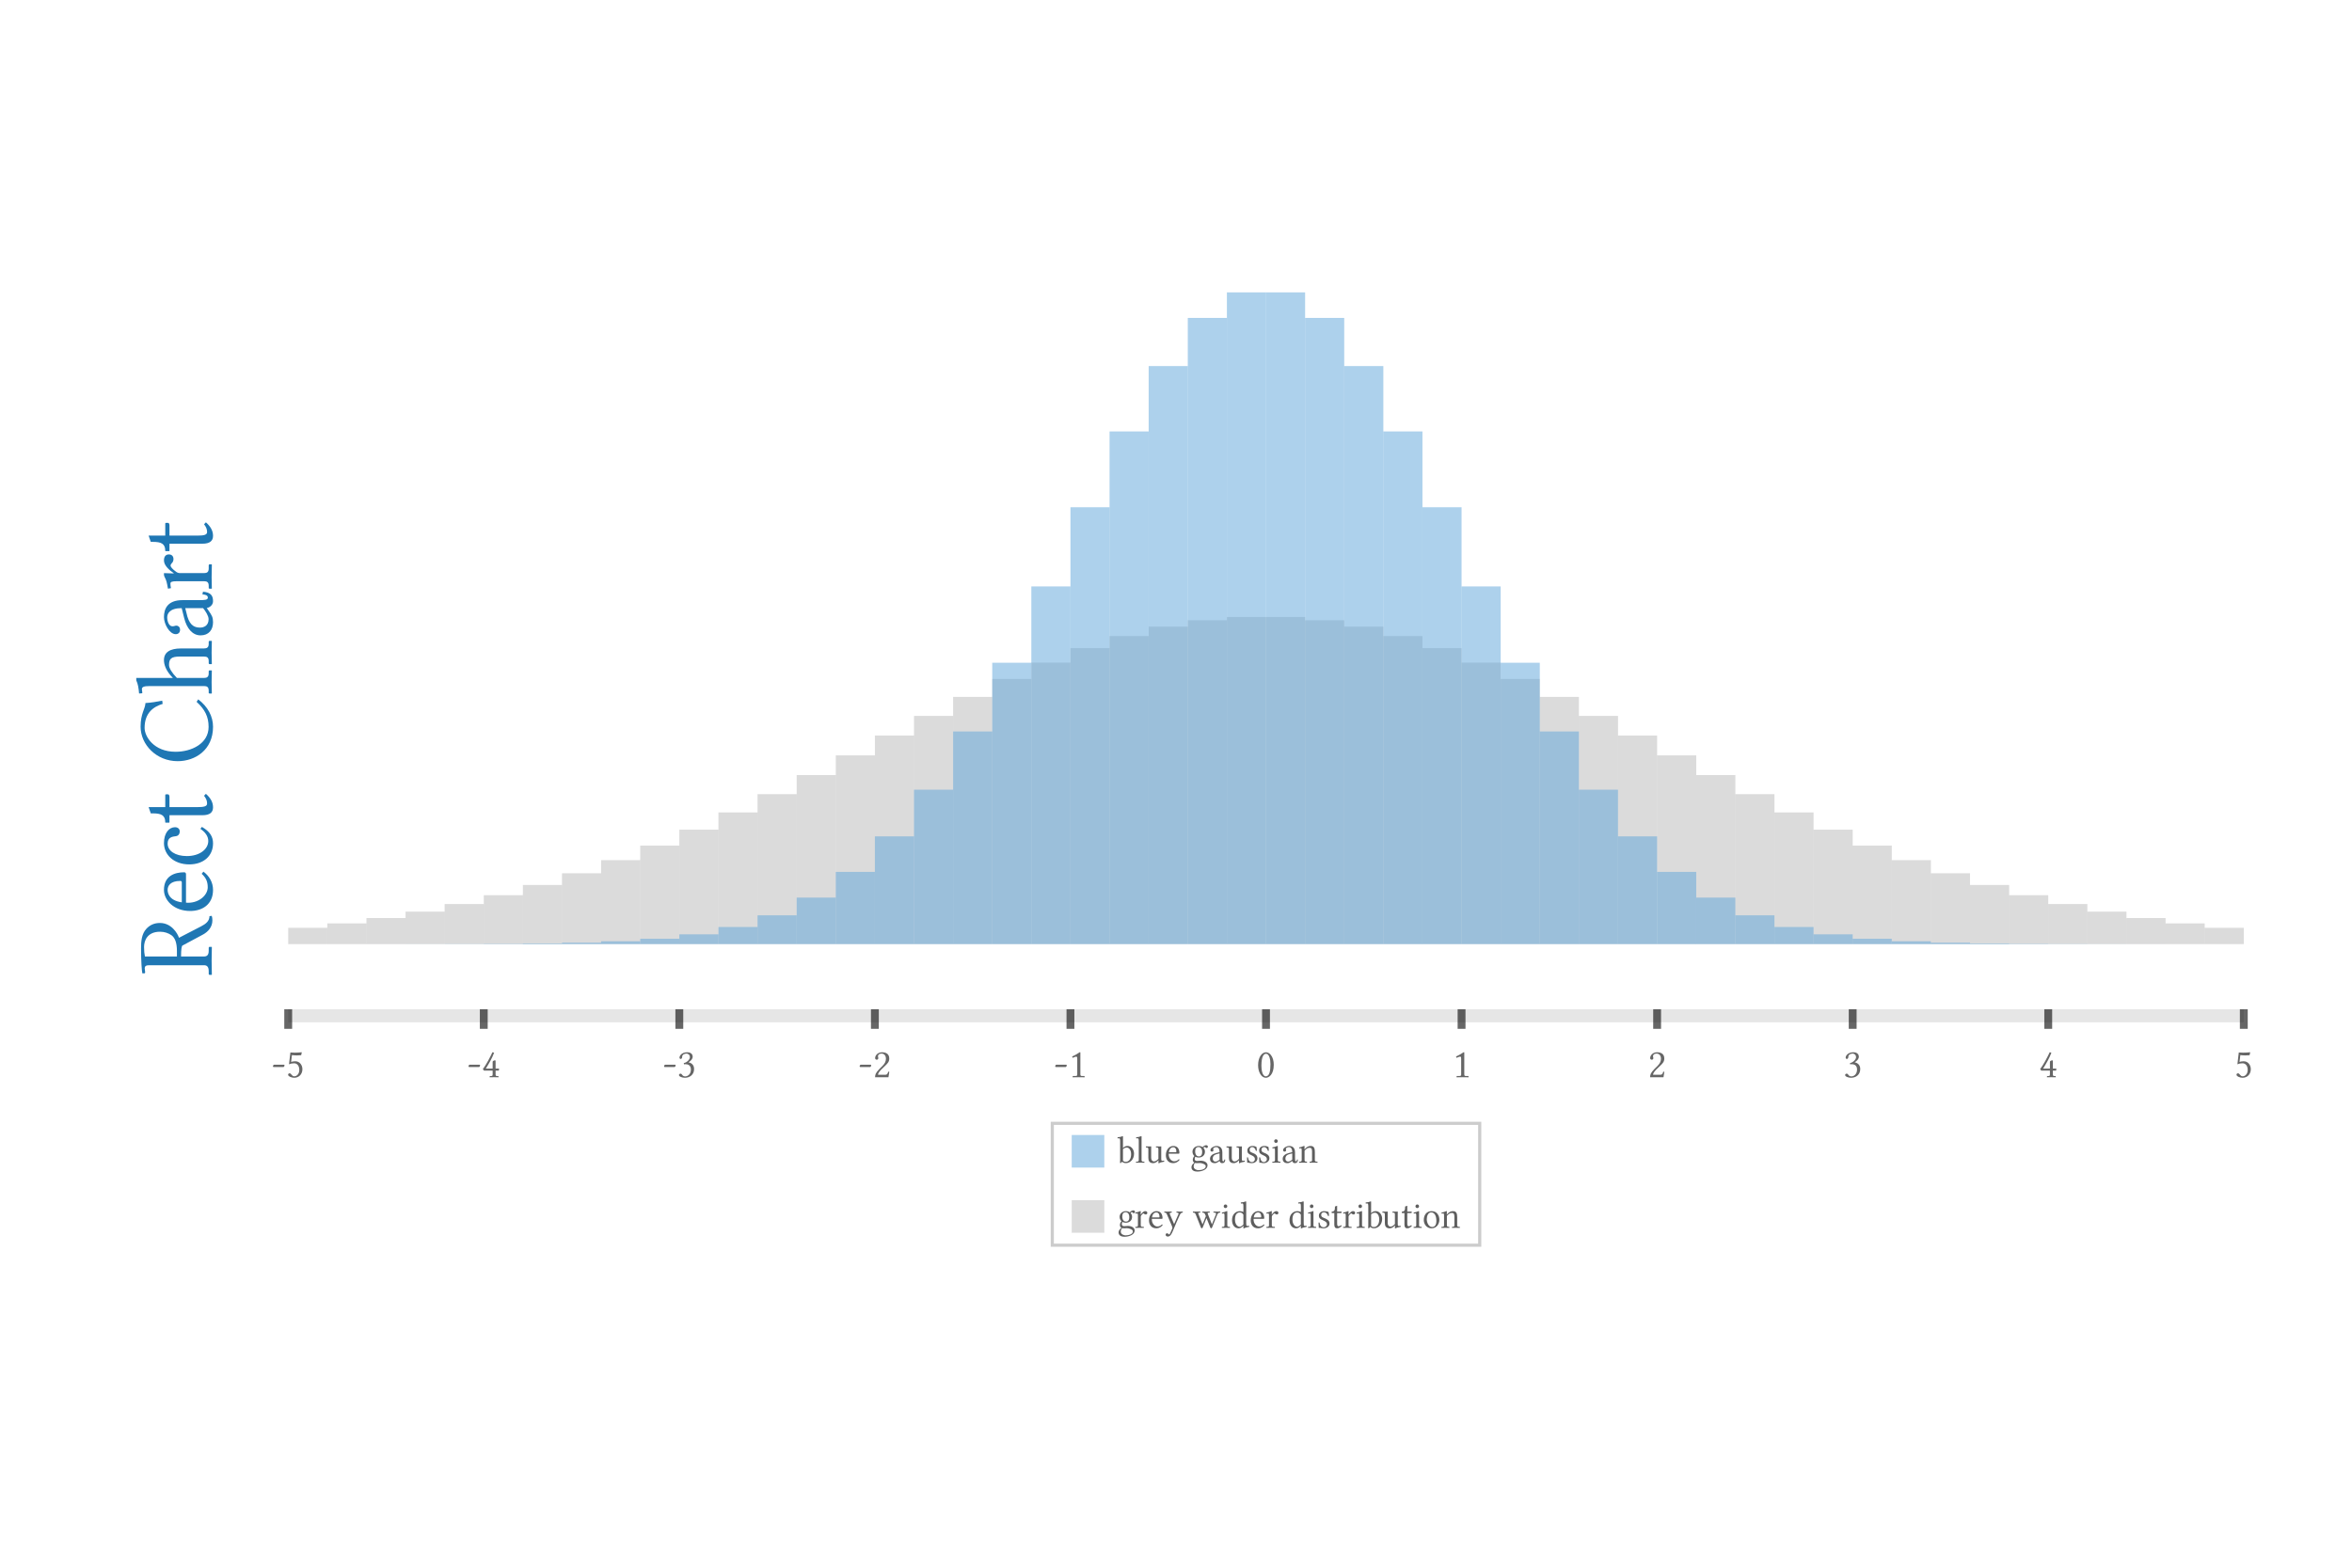 <?xml version="1.0" encoding="UTF-8"?>
<!DOCTYPE svg PUBLIC "-//W3C//DTD SVG 1.1//EN"
    "http://www.w3.org/Graphics/SVG/1.1/DTD/svg11.dtd"><svg xmlns="http://www.w3.org/2000/svg" height="400" stroke-opacity="1" viewBox="0 0 600 400" font-size="1" width="600" xmlns:xlink="http://www.w3.org/1999/xlink" stroke="rgb(0,0,0)" version="1.1"><defs></defs><g stroke-linejoin="miter" stroke-opacity="1.0" fill-opacity="0.2" stroke="rgb(102,102,102)" stroke-width="0.0" fill="rgb(76,76,76)" stroke-linecap="butt" stroke-miterlimit="10.0"><path d="M 572.399,240.891 l -0,-4.155 h -9.977 l -0,4.155 Z"/></g><g stroke-linejoin="miter" stroke-opacity="1.0" fill-opacity="0.2" stroke="rgb(102,102,102)" stroke-width="0.0" fill="rgb(76,76,76)" stroke-linecap="butt" stroke-miterlimit="10.0"><path d="M 562.421,240.891 l -0,-5.282 h -9.977 l -0,5.282 Z"/></g><g stroke-linejoin="miter" stroke-opacity="1.0" fill-opacity="0.2" stroke="rgb(102,102,102)" stroke-width="0.0" fill="rgb(76,76,76)" stroke-linecap="butt" stroke-miterlimit="10.0"><path d="M 552.444,240.891 l -0,-6.648 h -9.977 l -0,6.648 Z"/></g><g stroke-linejoin="miter" stroke-opacity="1.0" fill-opacity="0.2" stroke="rgb(102,102,102)" stroke-width="0.0" fill="rgb(76,76,76)" stroke-linecap="butt" stroke-miterlimit="10.0"><path d="M 542.466,240.891 l -0,-8.284 h -9.977 l -0,8.284 Z"/></g><g stroke-linejoin="miter" stroke-opacity="1.0" fill-opacity="0.2" stroke="rgb(102,102,102)" stroke-width="0.0" fill="rgb(76,76,76)" stroke-linecap="butt" stroke-miterlimit="10.0"><path d="M 532.489,240.891 l -0,-10.22 h -9.977 l -0,10.22 Z"/></g><g stroke-linejoin="miter" stroke-opacity="1.0" fill-opacity="0.2" stroke="rgb(102,102,102)" stroke-width="0.0" fill="rgb(76,76,76)" stroke-linecap="butt" stroke-miterlimit="10.0"><path d="M 522.511,240.891 l -0,-12.483 h -9.977 l -0,12.483 Z"/></g><g stroke-linejoin="miter" stroke-opacity="1.0" fill-opacity="0.2" stroke="rgb(102,102,102)" stroke-width="0.0" fill="rgb(76,76,76)" stroke-linecap="butt" stroke-miterlimit="10.0"><path d="M 512.534,240.891 l -0,-15.095 h -9.977 l -0,15.095 Z"/></g><g stroke-linejoin="miter" stroke-opacity="1.0" fill-opacity="0.2" stroke="rgb(102,102,102)" stroke-width="0.0" fill="rgb(76,76,76)" stroke-linecap="butt" stroke-miterlimit="10.0"><path d="M 502.556,240.891 l -0,-18.072 h -9.977 l -0,18.072 Z"/></g><g stroke-linejoin="miter" stroke-opacity="1.0" fill-opacity="0.2" stroke="rgb(102,102,102)" stroke-width="0.0" fill="rgb(76,76,76)" stroke-linecap="butt" stroke-miterlimit="10.0"><path d="M 492.579,240.891 l -0,-21.421 h -9.977 l -0,21.421 Z"/></g><g stroke-linejoin="miter" stroke-opacity="1.0" fill-opacity="0.2" stroke="rgb(102,102,102)" stroke-width="0.0" fill="rgb(76,76,76)" stroke-linecap="butt" stroke-miterlimit="10.0"><path d="M 482.601,240.891 l -0,-25.137 h -9.977 l -0,25.137 Z"/></g><g stroke-linejoin="miter" stroke-opacity="1.0" fill-opacity="0.2" stroke="rgb(102,102,102)" stroke-width="0.0" fill="rgb(76,76,76)" stroke-linecap="butt" stroke-miterlimit="10.0"><path d="M 472.624,240.891 l -0,-29.205 h -9.977 l -0,29.205 Z"/></g><g stroke-linejoin="miter" stroke-opacity="1.0" fill-opacity="0.2" stroke="rgb(102,102,102)" stroke-width="0.0" fill="rgb(76,76,76)" stroke-linecap="butt" stroke-miterlimit="10.0"><path d="M 462.646,240.891 l -0,-33.594 h -9.977 l -0,33.594 Z"/></g><g stroke-linejoin="miter" stroke-opacity="1.0" fill-opacity="0.2" stroke="rgb(102,102,102)" stroke-width="0.0" fill="rgb(76,76,76)" stroke-linecap="butt" stroke-miterlimit="10.0"><path d="M 452.668,240.891 l -0,-38.258 h -9.977 l -0,38.258 Z"/></g><g stroke-linejoin="miter" stroke-opacity="1.0" fill-opacity="0.2" stroke="rgb(102,102,102)" stroke-width="0.0" fill="rgb(76,76,76)" stroke-linecap="butt" stroke-miterlimit="10.0"><path d="M 442.691,240.891 l -0,-43.136 h -9.977 l -0,43.136 Z"/></g><g stroke-linejoin="miter" stroke-opacity="1.0" fill-opacity="0.2" stroke="rgb(102,102,102)" stroke-width="0.0" fill="rgb(76,76,76)" stroke-linecap="butt" stroke-miterlimit="10.0"><path d="M 432.714,240.891 l -0,-48.151 h -9.977 l -0,48.151 Z"/></g><g stroke-linejoin="miter" stroke-opacity="1.0" fill-opacity="0.2" stroke="rgb(102,102,102)" stroke-width="0.0" fill="rgb(76,76,76)" stroke-linecap="butt" stroke-miterlimit="10.0"><path d="M 422.736,240.891 l -0,-53.215 h -9.977 l -0,53.215 Z"/></g><g stroke-linejoin="miter" stroke-opacity="1.0" fill-opacity="0.2" stroke="rgb(102,102,102)" stroke-width="0.0" fill="rgb(76,76,76)" stroke-linecap="butt" stroke-miterlimit="10.0"><path d="M 412.758,240.891 l -0,-58.227 h -9.977 l -0,58.227 Z"/></g><g stroke-linejoin="miter" stroke-opacity="1.0" fill-opacity="0.2" stroke="rgb(102,102,102)" stroke-width="0.0" fill="rgb(76,76,76)" stroke-linecap="butt" stroke-miterlimit="10.0"><path d="M 402.781,240.891 l -0,-63.077 h -9.977 l -0,63.077 Z"/></g><g stroke-linejoin="miter" stroke-opacity="1.0" fill-opacity="0.2" stroke="rgb(102,102,102)" stroke-width="0.0" fill="rgb(76,76,76)" stroke-linecap="butt" stroke-miterlimit="10.0"><path d="M 392.803,240.891 l -0,-67.65 h -9.977 l -0,67.65 Z"/></g><g stroke-linejoin="miter" stroke-opacity="1.0" fill-opacity="0.2" stroke="rgb(102,102,102)" stroke-width="0.0" fill="rgb(76,76,76)" stroke-linecap="butt" stroke-miterlimit="10.0"><path d="M 382.826,240.891 l -0,-71.833 h -9.977 l -0,71.833 Z"/></g><g stroke-linejoin="miter" stroke-opacity="1.0" fill-opacity="0.2" stroke="rgb(102,102,102)" stroke-width="0.0" fill="rgb(76,76,76)" stroke-linecap="butt" stroke-miterlimit="10.0"><path d="M 372.848,240.891 l -0,-75.516 h -9.977 l -0,75.516 Z"/></g><g stroke-linejoin="miter" stroke-opacity="1.0" fill-opacity="0.2" stroke="rgb(102,102,102)" stroke-width="0.0" fill="rgb(76,76,76)" stroke-linecap="butt" stroke-miterlimit="10.0"><path d="M 362.871,240.891 l -0,-78.598 h -9.977 l -0,78.598 Z"/></g><g stroke-linejoin="miter" stroke-opacity="1.0" fill-opacity="0.2" stroke="rgb(102,102,102)" stroke-width="0.0" fill="rgb(76,76,76)" stroke-linecap="butt" stroke-miterlimit="10.0"><path d="M 352.893,240.891 l -0,-80.992 h -9.977 l -0,80.992 Z"/></g><g stroke-linejoin="miter" stroke-opacity="1.0" fill-opacity="0.2" stroke="rgb(102,102,102)" stroke-width="0.0" fill="rgb(76,76,76)" stroke-linecap="butt" stroke-miterlimit="10.0"><path d="M 342.916,240.891 l -0,-82.628 h -9.977 l -0,82.628 Z"/></g><g stroke-linejoin="miter" stroke-opacity="1.0" fill-opacity="0.2" stroke="rgb(102,102,102)" stroke-width="0.0" fill="rgb(76,76,76)" stroke-linecap="butt" stroke-miterlimit="10.0"><path d="M 332.938,240.891 l -0,-83.458 h -9.977 l -0,83.458 Z"/></g><g stroke-linejoin="miter" stroke-opacity="1.0" fill-opacity="0.2" stroke="rgb(102,102,102)" stroke-width="0.0" fill="rgb(76,76,76)" stroke-linecap="butt" stroke-miterlimit="10.0"><path d="M 322.961,240.891 l -0,-83.458 h -9.977 l -0,83.458 Z"/></g><g stroke-linejoin="miter" stroke-opacity="1.0" fill-opacity="0.2" stroke="rgb(102,102,102)" stroke-width="0.0" fill="rgb(76,76,76)" stroke-linecap="butt" stroke-miterlimit="10.0"><path d="M 312.983,240.891 l -0,-82.628 h -9.977 l -0,82.628 Z"/></g><g stroke-linejoin="miter" stroke-opacity="1.0" fill-opacity="0.2" stroke="rgb(102,102,102)" stroke-width="0.0" fill="rgb(76,76,76)" stroke-linecap="butt" stroke-miterlimit="10.0"><path d="M 303.006,240.891 l -0,-80.992 h -9.977 l -0,80.992 Z"/></g><g stroke-linejoin="miter" stroke-opacity="1.0" fill-opacity="0.2" stroke="rgb(102,102,102)" stroke-width="0.0" fill="rgb(76,76,76)" stroke-linecap="butt" stroke-miterlimit="10.0"><path d="M 293.028,240.891 l -0,-78.598 h -9.977 l -0,78.598 Z"/></g><g stroke-linejoin="miter" stroke-opacity="1.0" fill-opacity="0.2" stroke="rgb(102,102,102)" stroke-width="0.0" fill="rgb(76,76,76)" stroke-linecap="butt" stroke-miterlimit="10.0"><path d="M 283.051,240.891 l -0,-75.516 h -9.977 l -0,75.516 Z"/></g><g stroke-linejoin="miter" stroke-opacity="1.0" fill-opacity="0.2" stroke="rgb(102,102,102)" stroke-width="0.0" fill="rgb(76,76,76)" stroke-linecap="butt" stroke-miterlimit="10.0"><path d="M 273.073,240.891 l -0,-71.833 h -9.977 l -0,71.833 Z"/></g><g stroke-linejoin="miter" stroke-opacity="1.0" fill-opacity="0.2" stroke="rgb(102,102,102)" stroke-width="0.0" fill="rgb(76,76,76)" stroke-linecap="butt" stroke-miterlimit="10.0"><path d="M 263.096,240.891 l -0,-67.65 h -9.977 l -0,67.65 Z"/></g><g stroke-linejoin="miter" stroke-opacity="1.0" fill-opacity="0.2" stroke="rgb(102,102,102)" stroke-width="0.0" fill="rgb(76,76,76)" stroke-linecap="butt" stroke-miterlimit="10.0"><path d="M 253.118,240.891 l -0,-63.077 h -9.977 l -0,63.077 Z"/></g><g stroke-linejoin="miter" stroke-opacity="1.0" fill-opacity="0.2" stroke="rgb(102,102,102)" stroke-width="0.0" fill="rgb(76,76,76)" stroke-linecap="butt" stroke-miterlimit="10.0"><path d="M 243.141,240.891 l -0,-58.227 h -9.977 l -0,58.227 Z"/></g><g stroke-linejoin="miter" stroke-opacity="1.0" fill-opacity="0.2" stroke="rgb(102,102,102)" stroke-width="0.0" fill="rgb(76,76,76)" stroke-linecap="butt" stroke-miterlimit="10.0"><path d="M 233.163,240.891 l -0,-53.215 h -9.977 l -0,53.215 Z"/></g><g stroke-linejoin="miter" stroke-opacity="1.0" fill-opacity="0.2" stroke="rgb(102,102,102)" stroke-width="0.0" fill="rgb(76,76,76)" stroke-linecap="butt" stroke-miterlimit="10.0"><path d="M 223.185,240.891 l -0,-48.151 h -9.977 l -0,48.151 Z"/></g><g stroke-linejoin="miter" stroke-opacity="1.0" fill-opacity="0.2" stroke="rgb(102,102,102)" stroke-width="0.0" fill="rgb(76,76,76)" stroke-linecap="butt" stroke-miterlimit="10.0"><path d="M 213.208,240.891 l -0,-43.136 h -9.977 l -0,43.136 Z"/></g><g stroke-linejoin="miter" stroke-opacity="1.0" fill-opacity="0.2" stroke="rgb(102,102,102)" stroke-width="0.0" fill="rgb(76,76,76)" stroke-linecap="butt" stroke-miterlimit="10.0"><path d="M 203.23,240.891 l -0,-38.258 h -9.977 l -0,38.258 Z"/></g><g stroke-linejoin="miter" stroke-opacity="1.0" fill-opacity="0.2" stroke="rgb(102,102,102)" stroke-width="0.0" fill="rgb(76,76,76)" stroke-linecap="butt" stroke-miterlimit="10.0"><path d="M 193.253,240.891 l -0,-33.594 h -9.977 l -0,33.594 Z"/></g><g stroke-linejoin="miter" stroke-opacity="1.0" fill-opacity="0.2" stroke="rgb(102,102,102)" stroke-width="0.0" fill="rgb(76,76,76)" stroke-linecap="butt" stroke-miterlimit="10.0"><path d="M 183.275,240.891 l -0,-29.205 h -9.977 l -0,29.205 Z"/></g><g stroke-linejoin="miter" stroke-opacity="1.0" fill-opacity="0.2" stroke="rgb(102,102,102)" stroke-width="0.0" fill="rgb(76,76,76)" stroke-linecap="butt" stroke-miterlimit="10.0"><path d="M 173.298,240.891 l -0,-25.137 h -9.977 l -0,25.137 Z"/></g><g stroke-linejoin="miter" stroke-opacity="1.0" fill-opacity="0.2" stroke="rgb(102,102,102)" stroke-width="0.0" fill="rgb(76,76,76)" stroke-linecap="butt" stroke-miterlimit="10.0"><path d="M 163.32,240.891 l -0,-21.421 h -9.977 l -0,21.421 Z"/></g><g stroke-linejoin="miter" stroke-opacity="1.0" fill-opacity="0.2" stroke="rgb(102,102,102)" stroke-width="0.0" fill="rgb(76,76,76)" stroke-linecap="butt" stroke-miterlimit="10.0"><path d="M 153.343,240.891 l -0,-18.072 h -9.977 l -0,18.072 Z"/></g><g stroke-linejoin="miter" stroke-opacity="1.0" fill-opacity="0.2" stroke="rgb(102,102,102)" stroke-width="0.0" fill="rgb(76,76,76)" stroke-linecap="butt" stroke-miterlimit="10.0"><path d="M 143.365,240.891 l -0,-15.095 h -9.977 l -0,15.095 Z"/></g><g stroke-linejoin="miter" stroke-opacity="1.0" fill-opacity="0.2" stroke="rgb(102,102,102)" stroke-width="0.0" fill="rgb(76,76,76)" stroke-linecap="butt" stroke-miterlimit="10.0"><path d="M 133.388,240.891 l -0,-12.483 h -9.977 l -0,12.483 Z"/></g><g stroke-linejoin="miter" stroke-opacity="1.0" fill-opacity="0.2" stroke="rgb(102,102,102)" stroke-width="0.0" fill="rgb(76,76,76)" stroke-linecap="butt" stroke-miterlimit="10.0"><path d="M 123.41,240.891 l -0,-10.22 h -9.977 l -0,10.22 Z"/></g><g stroke-linejoin="miter" stroke-opacity="1.0" fill-opacity="0.2" stroke="rgb(102,102,102)" stroke-width="0.0" fill="rgb(76,76,76)" stroke-linecap="butt" stroke-miterlimit="10.0"><path d="M 113.433,240.891 l -0,-8.284 h -9.977 l -0,8.284 Z"/></g><g stroke-linejoin="miter" stroke-opacity="1.0" fill-opacity="0.2" stroke="rgb(102,102,102)" stroke-width="0.0" fill="rgb(76,76,76)" stroke-linecap="butt" stroke-miterlimit="10.0"><path d="M 103.455,240.891 l -0,-6.648 h -9.977 l -0,6.648 Z"/></g><g stroke-linejoin="miter" stroke-opacity="1.0" fill-opacity="0.2" stroke="rgb(102,102,102)" stroke-width="0.0" fill="rgb(76,76,76)" stroke-linecap="butt" stroke-miterlimit="10.0"><path d="M 93.478,240.891 l -0,-5.282 h -9.977 l -0,5.282 Z"/></g><g stroke-linejoin="miter" stroke-opacity="1.0" fill-opacity="0.2" stroke="rgb(102,102,102)" stroke-width="0.0" fill="rgb(76,76,76)" stroke-linecap="butt" stroke-miterlimit="10.0"><path d="M 83.5,240.891 l -0,-4.155 h -9.977 l -0,4.155 Z"/></g><g stroke-linejoin="miter" stroke-opacity="1.0" fill-opacity="0.5" stroke="rgb(102,102,102)" stroke-width="0.0" fill="rgb(93,165,218)" stroke-linecap="butt" stroke-miterlimit="10.0"><path d="M 572.399,240.891 l -0,-0.001 h -9.977 l -0,0.001 Z"/></g><g stroke-linejoin="miter" stroke-opacity="1.0" fill-opacity="0.5" stroke="rgb(102,102,102)" stroke-width="0.0" fill="rgb(93,165,218)" stroke-linecap="butt" stroke-miterlimit="10.0"><path d="M 562.421,240.891 l -0,-0.003 h -9.977 l -0,0.003 Z"/></g><g stroke-linejoin="miter" stroke-opacity="1.0" fill-opacity="0.5" stroke="rgb(102,102,102)" stroke-width="0.0" fill="rgb(93,165,218)" stroke-linecap="butt" stroke-miterlimit="10.0"><path d="M 552.444,240.891 l -0,-0.007 h -9.977 l -0,0.007 Z"/></g><g stroke-linejoin="miter" stroke-opacity="1.0" fill-opacity="0.5" stroke="rgb(102,102,102)" stroke-width="0.0" fill="rgb(93,165,218)" stroke-linecap="butt" stroke-miterlimit="10.0"><path d="M 542.466,240.891 l -0,-0.016 h -9.977 l -0,0.016 Z"/></g><g stroke-linejoin="miter" stroke-opacity="1.0" fill-opacity="0.5" stroke="rgb(102,102,102)" stroke-width="0.0" fill="rgb(93,165,218)" stroke-linecap="butt" stroke-miterlimit="10.0"><path d="M 532.489,240.891 l -0,-0.037 h -9.977 l -0,0.037 Z"/></g><g stroke-linejoin="miter" stroke-opacity="1.0" fill-opacity="0.5" stroke="rgb(102,102,102)" stroke-width="0.0" fill="rgb(93,165,218)" stroke-linecap="butt" stroke-miterlimit="10.0"><path d="M 522.511,240.891 l -0,-0.083 h -9.977 l -0,0.083 Z"/></g><g stroke-linejoin="miter" stroke-opacity="1.0" fill-opacity="0.5" stroke="rgb(102,102,102)" stroke-width="0.0" fill="rgb(93,165,218)" stroke-linecap="butt" stroke-miterlimit="10.0"><path d="M 512.534,240.891 l -0,-0.178 h -9.977 l -0,0.178 Z"/></g><g stroke-linejoin="miter" stroke-opacity="1.0" fill-opacity="0.5" stroke="rgb(102,102,102)" stroke-width="0.0" fill="rgb(93,165,218)" stroke-linecap="butt" stroke-miterlimit="10.0"><path d="M 502.556,240.891 l -0,-0.366 h -9.977 l -0,0.366 Z"/></g><g stroke-linejoin="miter" stroke-opacity="1.0" fill-opacity="0.5" stroke="rgb(102,102,102)" stroke-width="0.0" fill="rgb(93,165,218)" stroke-linecap="butt" stroke-miterlimit="10.0"><path d="M 492.579,240.891 l -0,-0.722 h -9.977 l -0,0.722 Z"/></g><g stroke-linejoin="miter" stroke-opacity="1.0" fill-opacity="0.5" stroke="rgb(102,102,102)" stroke-width="0.0" fill="rgb(93,165,218)" stroke-linecap="butt" stroke-miterlimit="10.0"><path d="M 482.601,240.891 l -0,-1.369 h -9.977 l -0,1.369 Z"/></g><g stroke-linejoin="miter" stroke-opacity="1.0" fill-opacity="0.5" stroke="rgb(102,102,102)" stroke-width="0.0" fill="rgb(93,165,218)" stroke-linecap="butt" stroke-miterlimit="10.0"><path d="M 472.624,240.891 l -0,-2.494 h -9.977 l -0,2.494 Z"/></g><g stroke-linejoin="miter" stroke-opacity="1.0" fill-opacity="0.5" stroke="rgb(102,102,102)" stroke-width="0.0" fill="rgb(93,165,218)" stroke-linecap="butt" stroke-miterlimit="10.0"><path d="M 462.646,240.891 l -0,-4.366 h -9.977 l -0,4.366 Z"/></g><g stroke-linejoin="miter" stroke-opacity="1.0" fill-opacity="0.5" stroke="rgb(102,102,102)" stroke-width="0.0" fill="rgb(93,165,218)" stroke-linecap="butt" stroke-miterlimit="10.0"><path d="M 452.668,240.891 l -0,-7.343 h -9.977 l -0,7.343 Z"/></g><g stroke-linejoin="miter" stroke-opacity="1.0" fill-opacity="0.5" stroke="rgb(102,102,102)" stroke-width="0.0" fill="rgb(93,165,218)" stroke-linecap="butt" stroke-miterlimit="10.0"><path d="M 442.691,240.891 l -0,-11.867 h -9.977 l -0,11.867 Z"/></g><g stroke-linejoin="miter" stroke-opacity="1.0" fill-opacity="0.5" stroke="rgb(102,102,102)" stroke-width="0.0" fill="rgb(93,165,218)" stroke-linecap="butt" stroke-miterlimit="10.0"><path d="M 432.714,240.891 l -0,-18.426 h -9.977 l -0,18.426 Z"/></g><g stroke-linejoin="miter" stroke-opacity="1.0" fill-opacity="0.5" stroke="rgb(102,102,102)" stroke-width="0.0" fill="rgb(93,165,218)" stroke-linecap="butt" stroke-miterlimit="10.0"><path d="M 422.736,240.891 l -0,-27.488 h -9.977 l -0,27.488 Z"/></g><g stroke-linejoin="miter" stroke-opacity="1.0" fill-opacity="0.5" stroke="rgb(102,102,102)" stroke-width="0.0" fill="rgb(93,165,218)" stroke-linecap="butt" stroke-miterlimit="10.0"><path d="M 412.758,240.891 l -0,-39.399 h -9.977 l -0,39.399 Z"/></g><g stroke-linejoin="miter" stroke-opacity="1.0" fill-opacity="0.5" stroke="rgb(102,102,102)" stroke-width="0.0" fill="rgb(93,165,218)" stroke-linecap="butt" stroke-miterlimit="10.0"><path d="M 402.781,240.891 l -0,-54.258 h -9.977 l -0,54.258 Z"/></g><g stroke-linejoin="miter" stroke-opacity="1.0" fill-opacity="0.5" stroke="rgb(102,102,102)" stroke-width="0.0" fill="rgb(93,165,218)" stroke-linecap="butt" stroke-miterlimit="10.0"><path d="M 392.803,240.891 l -0,-71.79 h -9.977 l -0,71.79 Z"/></g><g stroke-linejoin="miter" stroke-opacity="1.0" fill-opacity="0.5" stroke="rgb(102,102,102)" stroke-width="0.0" fill="rgb(93,165,218)" stroke-linecap="butt" stroke-miterlimit="10.0"><path d="M 382.826,240.891 l -0,-91.263 h -9.977 l -0,91.263 Z"/></g><g stroke-linejoin="miter" stroke-opacity="1.0" fill-opacity="0.5" stroke="rgb(102,102,102)" stroke-width="0.0" fill="rgb(93,165,218)" stroke-linecap="butt" stroke-miterlimit="10.0"><path d="M 372.848,240.891 l -0,-111.469 h -9.977 l -0,111.469 Z"/></g><g stroke-linejoin="miter" stroke-opacity="1.0" fill-opacity="0.5" stroke="rgb(102,102,102)" stroke-width="0.0" fill="rgb(93,165,218)" stroke-linecap="butt" stroke-miterlimit="10.0"><path d="M 362.871,240.891 l -0,-130.81 h -9.977 l -0,130.81 Z"/></g><g stroke-linejoin="miter" stroke-opacity="1.0" fill-opacity="0.5" stroke="rgb(102,102,102)" stroke-width="0.0" fill="rgb(93,165,218)" stroke-linecap="butt" stroke-miterlimit="10.0"><path d="M 352.893,240.891 l -0,-147.488 h -9.977 l -0,147.488 Z"/></g><g stroke-linejoin="miter" stroke-opacity="1.0" fill-opacity="0.5" stroke="rgb(102,102,102)" stroke-width="0.0" fill="rgb(93,165,218)" stroke-linecap="butt" stroke-miterlimit="10.0"><path d="M 342.916,240.891 l -0,-159.772 h -9.977 l -0,159.772 Z"/></g><g stroke-linejoin="miter" stroke-opacity="1.0" fill-opacity="0.5" stroke="rgb(102,102,102)" stroke-width="0.0" fill="rgb(93,165,218)" stroke-linecap="butt" stroke-miterlimit="10.0"><path d="M 332.938,240.891 l -0,-166.292 h -9.977 l -0,166.292 Z"/></g><g stroke-linejoin="miter" stroke-opacity="1.0" fill-opacity="0.5" stroke="rgb(102,102,102)" stroke-width="0.0" fill="rgb(93,165,218)" stroke-linecap="butt" stroke-miterlimit="10.0"><path d="M 322.961,240.891 l -0,-166.292 h -9.977 l -0,166.292 Z"/></g><g stroke-linejoin="miter" stroke-opacity="1.0" fill-opacity="0.5" stroke="rgb(102,102,102)" stroke-width="0.0" fill="rgb(93,165,218)" stroke-linecap="butt" stroke-miterlimit="10.0"><path d="M 312.983,240.891 l -0,-159.772 h -9.977 l -0,159.772 Z"/></g><g stroke-linejoin="miter" stroke-opacity="1.0" fill-opacity="0.5" stroke="rgb(102,102,102)" stroke-width="0.0" fill="rgb(93,165,218)" stroke-linecap="butt" stroke-miterlimit="10.0"><path d="M 303.006,240.891 l -0,-147.488 h -9.977 l -0,147.488 Z"/></g><g stroke-linejoin="miter" stroke-opacity="1.0" fill-opacity="0.5" stroke="rgb(102,102,102)" stroke-width="0.0" fill="rgb(93,165,218)" stroke-linecap="butt" stroke-miterlimit="10.0"><path d="M 293.028,240.891 l -0,-130.81 h -9.977 l -0,130.81 Z"/></g><g stroke-linejoin="miter" stroke-opacity="1.0" fill-opacity="0.5" stroke="rgb(102,102,102)" stroke-width="0.0" fill="rgb(93,165,218)" stroke-linecap="butt" stroke-miterlimit="10.0"><path d="M 283.051,240.891 l -0,-111.469 h -9.977 l -0,111.469 Z"/></g><g stroke-linejoin="miter" stroke-opacity="1.0" fill-opacity="0.5" stroke="rgb(102,102,102)" stroke-width="0.0" fill="rgb(93,165,218)" stroke-linecap="butt" stroke-miterlimit="10.0"><path d="M 273.073,240.891 l -0,-91.263 h -9.977 l -0,91.263 Z"/></g><g stroke-linejoin="miter" stroke-opacity="1.0" fill-opacity="0.5" stroke="rgb(102,102,102)" stroke-width="0.0" fill="rgb(93,165,218)" stroke-linecap="butt" stroke-miterlimit="10.0"><path d="M 263.096,240.891 l -0,-71.79 h -9.977 l -0,71.79 Z"/></g><g stroke-linejoin="miter" stroke-opacity="1.0" fill-opacity="0.5" stroke="rgb(102,102,102)" stroke-width="0.0" fill="rgb(93,165,218)" stroke-linecap="butt" stroke-miterlimit="10.0"><path d="M 253.118,240.891 l -0,-54.258 h -9.977 l -0,54.258 Z"/></g><g stroke-linejoin="miter" stroke-opacity="1.0" fill-opacity="0.5" stroke="rgb(102,102,102)" stroke-width="0.0" fill="rgb(93,165,218)" stroke-linecap="butt" stroke-miterlimit="10.0"><path d="M 243.141,240.891 l -0,-39.399 h -9.977 l -0,39.399 Z"/></g><g stroke-linejoin="miter" stroke-opacity="1.0" fill-opacity="0.5" stroke="rgb(102,102,102)" stroke-width="0.0" fill="rgb(93,165,218)" stroke-linecap="butt" stroke-miterlimit="10.0"><path d="M 233.163,240.891 l -0,-27.488 h -9.977 l -0,27.488 Z"/></g><g stroke-linejoin="miter" stroke-opacity="1.0" fill-opacity="0.5" stroke="rgb(102,102,102)" stroke-width="0.0" fill="rgb(93,165,218)" stroke-linecap="butt" stroke-miterlimit="10.0"><path d="M 223.185,240.891 l -0,-18.426 h -9.977 l -0,18.426 Z"/></g><g stroke-linejoin="miter" stroke-opacity="1.0" fill-opacity="0.5" stroke="rgb(102,102,102)" stroke-width="0.0" fill="rgb(93,165,218)" stroke-linecap="butt" stroke-miterlimit="10.0"><path d="M 213.208,240.891 l -0,-11.867 h -9.977 l -0,11.867 Z"/></g><g stroke-linejoin="miter" stroke-opacity="1.0" fill-opacity="0.5" stroke="rgb(102,102,102)" stroke-width="0.0" fill="rgb(93,165,218)" stroke-linecap="butt" stroke-miterlimit="10.0"><path d="M 203.23,240.891 l -0,-7.343 h -9.977 l -0,7.343 Z"/></g><g stroke-linejoin="miter" stroke-opacity="1.0" fill-opacity="0.5" stroke="rgb(102,102,102)" stroke-width="0.0" fill="rgb(93,165,218)" stroke-linecap="butt" stroke-miterlimit="10.0"><path d="M 193.253,240.891 l -0,-4.366 h -9.977 l -0,4.366 Z"/></g><g stroke-linejoin="miter" stroke-opacity="1.0" fill-opacity="0.5" stroke="rgb(102,102,102)" stroke-width="0.0" fill="rgb(93,165,218)" stroke-linecap="butt" stroke-miterlimit="10.0"><path d="M 183.275,240.891 l -0,-2.494 h -9.977 l -0,2.494 Z"/></g><g stroke-linejoin="miter" stroke-opacity="1.0" fill-opacity="0.5" stroke="rgb(102,102,102)" stroke-width="0.0" fill="rgb(93,165,218)" stroke-linecap="butt" stroke-miterlimit="10.0"><path d="M 173.298,240.891 l -0,-1.369 h -9.977 l -0,1.369 Z"/></g><g stroke-linejoin="miter" stroke-opacity="1.0" fill-opacity="0.5" stroke="rgb(102,102,102)" stroke-width="0.0" fill="rgb(93,165,218)" stroke-linecap="butt" stroke-miterlimit="10.0"><path d="M 163.32,240.891 l -0,-0.722 h -9.977 l -0,0.722 Z"/></g><g stroke-linejoin="miter" stroke-opacity="1.0" fill-opacity="0.5" stroke="rgb(102,102,102)" stroke-width="0.0" fill="rgb(93,165,218)" stroke-linecap="butt" stroke-miterlimit="10.0"><path d="M 153.343,240.891 l -0,-0.366 h -9.977 l -0,0.366 Z"/></g><g stroke-linejoin="miter" stroke-opacity="1.0" fill-opacity="0.5" stroke="rgb(102,102,102)" stroke-width="0.0" fill="rgb(93,165,218)" stroke-linecap="butt" stroke-miterlimit="10.0"><path d="M 143.365,240.891 l -0,-0.178 h -9.977 l -0,0.178 Z"/></g><g stroke-linejoin="miter" stroke-opacity="1.0" fill-opacity="0.5" stroke="rgb(102,102,102)" stroke-width="0.0" fill="rgb(93,165,218)" stroke-linecap="butt" stroke-miterlimit="10.0"><path d="M 133.388,240.891 l -0,-0.083 h -9.977 l -0,0.083 Z"/></g><g stroke-linejoin="miter" stroke-opacity="1.0" fill-opacity="0.5" stroke="rgb(102,102,102)" stroke-width="0.0" fill="rgb(93,165,218)" stroke-linecap="butt" stroke-miterlimit="10.0"><path d="M 123.41,240.891 l -0,-0.037 h -9.977 l -0,0.037 Z"/></g><g stroke-linejoin="miter" stroke-opacity="1.0" fill-opacity="0.5" stroke="rgb(102,102,102)" stroke-width="0.0" fill="rgb(93,165,218)" stroke-linecap="butt" stroke-miterlimit="10.0"><path d="M 113.433,240.891 l -0,-0.016 h -9.977 l -0,0.016 Z"/></g><g stroke-linejoin="miter" stroke-opacity="1.0" fill-opacity="0.5" stroke="rgb(102,102,102)" stroke-width="0.0" fill="rgb(93,165,218)" stroke-linecap="butt" stroke-miterlimit="10.0"><path d="M 103.455,240.891 l -0,-0.007 h -9.977 l -0,0.007 Z"/></g><g stroke-linejoin="miter" stroke-opacity="1.0" fill-opacity="0.5" stroke="rgb(102,102,102)" stroke-width="0.0" fill="rgb(93,165,218)" stroke-linecap="butt" stroke-miterlimit="10.0"><path d="M 93.478,240.891 l -0,-0.003 h -9.977 l -0,0.003 Z"/></g><g stroke-linejoin="miter" stroke-opacity="1.0" fill-opacity="0.5" stroke="rgb(102,102,102)" stroke-width="0.0" fill="rgb(93,165,218)" stroke-linecap="butt" stroke-miterlimit="10.0"><path d="M 83.5,240.891 l -0,-0.001 h -9.977 l -0,0.001 Z"/></g><g stroke-linejoin="miter" stroke-opacity="1.0" fill-opacity="1.0" stroke="rgb(0,0,0)" fill-rule="evenodd" stroke-width="0.0" fill="rgb(31,119,180)" stroke-linecap="butt" stroke-miterlimit="10.0"><path d="M 54.014,249.206 ZM 40.832,237.734 c -3.254,-0 -4.082,2.261 -4.082 3.916c -0,0.993 0.083,1.765 0.221 2.399l 8.163,0 l 0,-1.379 c 0,-2.068 -0.469,-3.392 -1.407 -4.054c -0.772,-0.524 -1.737,-0.882 -2.896 -0.882ZM 40.832,237.734 ZM 40.805,235.5 c 2.896,0 4.468,2.592 4.854 3.778l 5.653,-2.923 c 1.186,-0.607 2.123,-1.351 2.123 -2.592l 0.579,-0.083 c 0.11,0.276 0.166,0.745 0.166 1.158c -0,1.655 -1.048,2.868 -2.344 3.585l -5.295,2.841 c -0.193,0.11 -0.358,0.938 -0.358 2.785l 5.846,0 c 0.827,0 1.213,-0.414 1.213 -1.489l 0,-0.745 c 0,-0.11 0.083,-0.221 0.221 -0.221l 0.524,0 l 0.055,0.055 c 0,-0 -0.055,2.399 -0.055 3.475c -0,0.993 0.055,3.558 0.055 3.558l -0.055,0.055 l -0.524,-0 c -0.138,-0 -0.221,-0.083 -0.221 -0.221l 0,-0.717 c 0,-1.131 -0.441,-1.517 -1.213 -1.517l -13.844,-0 c -0.8,-0 -1.269,0.11 -1.269 0.827c -0,0.083 -0,0.138 0.028 0.193l 0.083,0.827 c -0,0.138 -0.083,0.221 -0.193 0.221l -0.524,-0 c -0.138,-0.579 -0.331,-3.171 -0.331 -6.398c 0,-1.737 0.138,-3.668 1.379 -4.992c 0.938,-0.993 2.068,-1.462 3.447 -1.462ZM 54.014,233.376 ZM 46.375,230.232 l 0,-5.074 c 0,-0.276 -0.138,-0.386 -0.386 -0.386c -2.565,-0 -3.227,1.296 -3.227 2.289c -0,0.634 0.248,2.703 3.613 3.171ZM 46.375,230.232 ZM 51.45,222.952 l 0.441,-0.551 c 1.434,1.048 2.454,2.675 2.454 4.661c -0,3.778 -2.813,5.378 -5.819 5.378c -4.192,-0 -6.701,-2.758 -6.701 -5.378c 0,-3.64 2.841,-4.495 5.157 -4.495c 0.303,0 0.469,0.193 0.469 0.496l -0,7.253 c 0.166,0.028 0.331,0.028 0.551 0.028c 2.813,0 4.992,-1.958 4.992 -3.944c 0,-1.517 -0.496,-2.482 -1.544 -3.447ZM 54.014,221.573 ZM 51.505,210.983 c 2.096,1.213 2.841,2.537 2.841 4.192c -0,3.309 -2.51,5.378 -6.067 5.378c -3.916,-0 -6.453,-2.454 -6.453 -5.433c 0,-2.647 1.351,-4.054 2.813 -4.054c 0.8,0 1.213,0.496 1.213 1.075c -0,0.579 -0.303,1.131 -0.993 1.213c -0.91,0.11 -2.096,0.276 -2.096 1.903c -0,1.82 1.93,3.171 4.909 3.171c 3.227,0 5.46,-1.737 5.46 -3.861c 0,-1.186 -0.772,-2.234 -2.013 -3.089ZM 54.014,210.459 ZM 43.231,205.937 l 7.06,0 c 1.71,0 2.537,-0.166 2.537 -0.91c 0,-0.717 -0.221,-1.269 -0.772 -1.986l 0.469,-0.496 c 1.213,1.075 1.82,2.179 1.82 3.447c -0,1.269 -0.772,2.013 -2.73 2.013l -8.383,-0 l -0,1.792 c -0,0.083 -0.028,0.11 -0.11 0.11l -0.855,-0 c -0.083,-0 -0.11,-0.028 -0.11 -0.083c 0,-1.848 -1.075,-2.289 -3.171 -2.289l -0.524,-0 l -0.551,-1.599 l 4.247,0 l 0,-3.034 c 0,-0.138 0.055,-0.221 0.166 -0.221l 0.551,0 c 0.248,0 0.358,0.386 0.358 0.662l -0,2.592 ZM 54.014,195.237 ZM 54.345,185.447 c -0,5.929 -4.578,8.77 -9.018 8.77c -5.433,-0 -9.459,-4.219 -9.459 -8.797c 0,-3.392 1.158,-4.468 1.241 -6.04c 1.517,-0.083 2.841,-0.331 4.274 -0.607l 0.11,0.827 c -2.372,0.717 -4.605,2.317 -4.605 6.122c -0,2.179 2.317,6.095 7.915 6.095c 4.026,0 8.411,-2.068 8.411 -6.343c 0,-2.565 -0.91,-4.44 -3.061 -6.398l 0.414,-0.634 c 2.454,1.875 3.778,4.33 3.778 7.005ZM 54.014,177.477 ZM 34.765,172.982 l 9.349,0 c -1.848,-1.848 -2.289,-3.475 -2.289 -4.55c 0,-1.986 1.517,-2.978 4.357 -2.978l 5.846,0 c 0.8,0 1.213,-0.276 1.213 -1.186l 0,-0.524 c 0,-0.11 0.083,-0.221 0.221 -0.221l 0.524,0 l 0.055,0.055 c 0,-0 -0.055,1.875 -0.055 2.978c -0,0.965 0.055,2.841 0.055 2.841l -0.055,0.055 l -0.524,-0 c -0.138,-0 -0.221,-0.083 -0.221 -0.221l 0,-0.524 c 0,-0.938 -0.414,-1.186 -1.213 -1.186l -6.15,-0 c -2.234,-0 -2.758,0.607 -2.758 2.151c -0,0.8 0.717,1.986 2.013 3.309l 6.894,0 c 0.8,0 1.213,-0.276 1.213 -1.186l 0,-0.524 c 0,-0.11 0.083,-0.221 0.221 -0.221l 0.524,0 l 0.055,0.055 c 0,-0 -0.055,1.875 -0.055 2.951c -0,0.993 0.055,2.841 0.055 2.841l -0.055,0.055 l -0.524,-0 c -0.138,-0 -0.221,-0.055 -0.221 -0.193l 0,-0.524 c 0,-0.938 -0.414,-1.186 -1.213 -1.186l -13.816,-0 c -1.572,-0 -2.013,0.248 -2.013 0.8l 0.11,0.91 c -0,0.083 -0.055,0.138 -0.138 0.138l -0.689,0.055 c 0,-0.441 -0.166,-1.434 -0.248 -1.903c -0.11,-0.496 -0.221,-0.91 -0.469 -1.462l 0,-0.607 ZM 54.014,163.192 ZM 47.258,155.167 l 0.551,2.179 c 0.745,2.427 2.013,2.785 3.254 2.785c 0.855,0 2.151,-0.414 2.151 -2.151c 0,-0.827 -0.8,-2.096 -1.407 -2.813l -4.55,-0 ZM 47.258,155.167 ZM 54.345,153.402 c -0,1.048 -0.938,1.627 -1.599 1.737l 0.441,0.634 c 0.882,1.269 1.158,1.737 1.158 3.006c -0,1.93 -1.103,3.337 -3.171 3.337c -2.096,-0 -3.53,-1.792 -4.192 -4.412l -0.634,-2.537 c -3.116,-0 -3.695,1.434 -3.695 2.372c -0,1.048 0.469,2.261 1.324 2.261c 0.303,0 0.469,-0.055 0.551 -0.083c 0.11,-0.055 0.303,-0.083 0.496 -0.083c 0.358,0 0.91,0.276 0.91 1.075c -0,0.662 -0.441,1.103 -1.103 1.103c -1.599,-0 -3.006,-2.592 -3.006 -4.357c 0,-2.013 0.827,-4.33 4.743 -4.33l 4.054,0 c 1.682,0 2.399,-0.028 2.399 -0.662c 0,-0.607 -0.772,-0.772 -1.379 -0.8l 0.138,-0.689 c 2.013,0.166 2.565,1.02 2.565 2.427ZM 54.014,150.754 ZM 52.029,148.3 l -6.867,-0 c -1.379,-0 -1.682,0.193 -1.682 0.607c -0,0.358 0.028,0.689 0.138 1.158l -0.772,0.138 c -0.303,-1.737 -0.386,-2.041 -0.8 -2.868c -0.138,-0.276 -0.221,-0.496 -0.221 -0.689l 0,-0.414 l 2.482,0.083 l 0,-0.083 c -1.075,-0.717 -2.482,-1.93 -2.482 -3.227c 0,-1.131 0.551,-1.544 1.269 -1.544c 0.717,0 1.158,0.469 1.158 1.186c -0,0.551 -0.221,0.855 -0.496 1.131c -0.166,0.166 -0.248,0.358 -0.248 0.551c -0,0.303 0.496,0.91 1.434 1.572c 0.248,0.193 0.607,0.331 0.965 0.331l 6.122,0 c 0.8,0 1.213,-0.276 1.213 -1.186l 0,-0.8 c 0,-0.138 0.083,-0.248 0.221 -0.248l 0.524,0 l 0.055,0.055 c 0,-0 -0.055,2.179 -0.055 3.254c -0,0.993 0.055,2.868 0.055 2.868l -0.055,0.028 l -0.524,-0 c -0.138,-0 -0.221,-0.055 -0.221 -0.193l 0,-0.524 c 0,-0.938 -0.414,-1.186 -1.213 -1.186ZM 54.014,141.185 ZM 43.231,136.662 l 7.06,0 c 1.71,0 2.537,-0.166 2.537 -0.91c 0,-0.717 -0.221,-1.269 -0.772 -1.986l 0.469,-0.496 c 1.213,1.075 1.82,2.179 1.82 3.447c -0,1.269 -0.772,2.013 -2.73 2.013l -8.383,-0 l -0,1.792 c -0,0.083 -0.028,0.11 -0.11 0.11l -0.855,-0 c -0.083,-0 -0.11,-0.028 -0.11 -0.083c 0,-1.848 -1.075,-2.289 -3.171 -2.289l -0.524,-0 l -0.551,-1.599 l 4.247,0 l 0,-3.034 c 0,-0.138 0.055,-0.221 0.166 -0.221l 0.551,0 c 0.248,0 0.358,0.386 0.358 0.662l -0,2.592 Z"/></g><g stroke-linejoin="miter" stroke-opacity="1.0" fill-opacity="0.63" stroke="rgb(0,0,0)" fill-rule="evenodd" stroke-width="0.0" fill="rgb(0,0,0)" stroke-linecap="butt" stroke-miterlimit="10.0"><path d="M 285.038,313.293 ZM 288.088,310.562 c 0,-0.801 -0.376,-1.264 -0.956 -1.264c -0.502,-0 -0.84,0.347 -0.84 1.1c 0,0.502 0.193,1.293 0.965 1.293c 0.338,-0 0.83,-0.164 0.83 -1.129ZM 288.088,310.562 ZM 286.283,313.361 c -0.299,0.28 -0.367,0.579 -0.367 0.907c 0,0.724 0.869,0.936 1.197 0.936c 0.83,-0 1.882,-0.29 1.882 -0.985c 0,-0.251 -0.135,-0.415 -0.512 -0.598c -0.27,-0.135 -0.666,-0.241 -1.129 -0.241c -0.077,-0 -0.183,0.01 -0.319 0.019c -0.135,0.01 -0.28,0.01 -0.386 0.01c -0.154,-0 -0.232,-0.019 -0.367 -0.048ZM 286.283,313.361 ZM 289.217,309.548 c -0.154,-0 -0.251,-0.087 -0.29 -0.164c -0.058,-0.087 -0.097,-0.116 -0.164 -0.116c -0.116,-0 -0.299,0.135 -0.367 0.232c 0.27,0.29 0.396,0.57 0.396 1.023c 0,0.946 -0.772,1.458 -1.583 1.458c -0.357,-0 -0.647,-0.068 -0.869 -0.203c -0.106,0.164 -0.164,0.367 -0.164 0.56c 0,0.415 0.319,0.521 0.589 0.521c 0.048,-0 0.164,-0.01 0.299 -0.019c 0.222,-0.029 0.463,-0.048 0.627 -0.048c 0.338,-0 0.975,0.068 1.361 0.396c 0.261,0.241 0.405,0.473 0.405 0.782c 0,1.042 -1.371,1.593 -2.616 1.593c -0.705,-0 -1.486,-0.261 -1.486 -1.1c 0,-0.415 0.261,-0.859 0.753 -1.168c -0.241,-0.126 -0.415,-0.367 -0.415 -0.714c 0,-0.328 0.145,-0.743 0.405 -0.975c -0.261,-0.261 -0.483,-0.589 -0.483 -1.12c 0,-0.888 0.782,-1.458 1.602 -1.458c 0.54,-0 0.878,0.222 0.985 0.299c 0.241,-0.328 0.676,-0.492 0.917 -0.492c 0.251,-0 0.425,0.164 0.425 0.367c 0,0.212 -0.135,0.347 -0.328 0.347ZM 289.429,313.293 ZM 290.288,312.598 v -2.403 c 0,-0.483 -0.068,-0.589 -0.212 -0.589c -0.126,-0 -0.241,0.01 -0.405 0.048l -0.048,-0.27 c 0.608,-0.106 0.714,-0.135 1.004 -0.28c 0.097,-0.048 0.174,-0.077 0.241 -0.077h 0.145 l -0.029,0.869 h 0.029 c 0.251,-0.376 0.676,-0.869 1.129 -0.869c 0.396,-0 0.54,0.193 0.54 0.444c 0,0.251 -0.164,0.405 -0.415 0.405c -0.193,-0 -0.299,-0.077 -0.396 -0.174c -0.058,-0.058 -0.126,-0.087 -0.193 -0.087c -0.106,-0 -0.319,0.174 -0.55 0.502c -0.068,0.087 -0.116,0.212 -0.116 0.338v 2.143 c 0,0.28 0.097,0.425 0.415 0.425h 0.28 c 0.048,-0 0.087,0.029 0.087 0.077v 0.183 l -0.019,0.019 c 0,-0 -0.762,-0.019 -1.139 -0.019c -0.347,-0 -1.004,0.019 -1.004 0.019l -0.01,-0.019 v -0.183 c 0,-0.048 0.019,-0.077 0.068 -0.077h 0.183 c 0.328,-0 0.415,-0.145 0.415 -0.425ZM 292.779,313.293 ZM 293.879,310.62 h 1.776 c 0.097,-0 0.135,-0.048 0.135 -0.135c 0,-0.898 -0.454,-1.129 -0.801 -1.129c -0.222,-0 -0.946,0.087 -1.11 1.264ZM 293.879,310.62 ZM 296.427,312.396 l 0.193,0.154 c -0.367,0.502 -0.936,0.859 -1.631 0.859c -1.322,-0 -1.882,-0.985 -1.882 -2.037c 0,-1.467 0.965,-2.345 1.882 -2.345c 1.274,-0 1.573,0.994 1.573 1.805c 0,0.106 -0.068,0.164 -0.174 0.164h -2.538 c -0.01,0.058 -0.01,0.116 -0.01 0.193c 0,0.985 0.685,1.747 1.38 1.747c 0.531,-0 0.869,-0.174 1.206 -0.54ZM 296.91,313.293 ZM 298.917,309.336 c 0,0.048 -0.058,0.077 -0.106 0.077c -0.29,-0 -0.415,0.058 -0.415 0.212c 0,0.058 0.019,0.135 0.058 0.222l 1.062,2.49 l 1.071,-2.452 c 0.048,-0.087 0.068,-0.164 0.068 -0.222c 0,-0.203 -0.193,-0.251 -0.405 -0.251h -0.039 c -0.048,-0 -0.097,-0.039 -0.097 -0.068v -0.183 l 0.019,-0.029 c 0,-0 0.57,0.019 0.907 0.019c 0.27,-0 0.666,-0.019 0.666 -0.019l 0.029,0.019 v 0.183 c 0,0.048 -0.039,0.077 -0.106 0.077c -0.367,-0 -0.55,0.376 -0.685 0.656c -0.512,1.081 -0.936,2.075 -1.708 3.938c -0.29,0.695 -0.637,1.506 -1.322 1.506c -0.183,-0 -0.56,-0.106 -0.56 -0.454c 0,-0.29 0.212,-0.376 0.367 -0.376c 0.145,-0 0.241,0.058 0.299 0.135c 0.097,0.097 0.164,0.164 0.261 0.164c 0.145,-0 0.483,-0.83 0.724 -1.419c 0.058,-0.116 0.077,-0.212 0.077 -0.299c 0,-0.097 -0.087,-0.357 -0.164 -0.55l -1.216,-2.828 c -0.154,-0.367 -0.261,-0.473 -0.589 -0.473c -0.058,-0 -0.097,-0.029 -0.097 -0.068v -0.193 l 0.019,-0.019 c 0,-0 0.425,0.019 0.714 0.019c 0.454,-0 1.149,-0.019 1.149 -0.019l 0.019,0.029 v 0.174 ZM 304.236,313.293 ZM 306.185,309.336 c 0,0.048 -0.039,0.077 -0.087 0.077h -0.145 c -0.212,-0 -0.28,0.058 -0.28 0.154c 0,0.068 0.039,0.154 0.087 0.29l 1.014,2.548 l 0.84,-2.095 l -0.174,-0.434 c -0.126,-0.328 -0.328,-0.463 -0.618 -0.463c -0.048,-0 -0.097,-0.019 -0.097 -0.068v -0.193 l 0.019,-0.019 c 0,-0 0.54,0.019 0.878 0.019l 0.965,-0.019 l 0.029,0.019 v 0.183 c 0,0.048 -0.048,0.077 -0.097 0.077h -0.174 c -0.193,-0 -0.28,0.039 -0.28 0.135c 0,0.077 0.039,0.174 0.097 0.309l 1.004,2.548 l 1.004,-2.5 c 0.029,-0.058 0.048,-0.135 0.048 -0.212c 0,-0.164 -0.106,-0.28 -0.434 -0.28h -0.145 c -0.048,-0 -0.087,-0.039 -0.087 -0.068v -0.193 l 0.029,-0.019 c 0,-0 0.637,0.019 0.994 0.019c 0.328,-0 0.714,-0.019 0.714 -0.019l 0.01,0.019 v 0.183 c 0,0.058 -0.058,0.077 -0.116 0.077c -0.241,-0 -0.492,0.106 -0.666 0.531l -1.313,3.262 c -0.058,0.145 -0.135,0.203 -0.222 0.203c -0.097,-0 -0.174,-0.058 -0.232 -0.193l -0.965,-2.413 l -0.965,2.394 c -0.068,0.154 -0.145,0.212 -0.232 0.212c -0.097,-0 -0.174,-0.058 -0.232 -0.193l -1.322,-3.34 c -0.145,-0.376 -0.319,-0.463 -0.608 -0.463c -0.048,-0 -0.116,-0.019 -0.116 -0.068v -0.193 l 0.019,-0.019 c 0,-0 0.454,0.019 0.878 0.019c 0.444,-0 0.956,-0.019 0.956 -0.019l 0.019,0.029 v 0.174 ZM 311.417,313.293 ZM 312.17,307.782 c 0,-0.251 0.203,-0.463 0.454 -0.463c 0.261,-0 0.463,0.212 0.463 0.463c 0,0.261 -0.203,0.463 -0.463 0.463c -0.251,-0 -0.454,-0.203 -0.454 -0.463ZM 312.17,307.782 ZM 313.087,312.598 c 0,0.28 0.106,0.425 0.415 0.425h 0.183 c 0.048,-0 0.087,0.029 0.087 0.077v 0.183 l -0.019,0.019 c 0,-0 -0.666,-0.019 -1.042 -0.019c -0.338,-0 -0.994,0.019 -0.994 0.019l -0.019,-0.019 v -0.183 c 0,-0.048 0.029,-0.077 0.077 -0.077h 0.183 c 0.319,-0 0.415,-0.145 0.415 -0.425v -2.403 c 0,-0.512 -0.087,-0.589 -0.222 -0.589c -0.126,-0 -0.241,0.01 -0.405 0.048l -0.048,-0.27 c 0.618,-0.106 0.724,-0.145 1.004 -0.28c 0.106,-0.039 0.174,-0.077 0.241 -0.077h 0.145 v 3.571 ZM 313.965,313.293 ZM 317.189,312.434 v -2.5 c -0.232,-0.367 -0.492,-0.57 -0.946 -0.57c -0.193,-0 -0.589,0.029 -0.898 0.483c -0.135,0.203 -0.299,0.618 -0.299 1.313c 0,1.264 0.656,1.844 1.178 1.844c 0.319,-0 0.579,-0.193 0.965 -0.57ZM 317.189,312.434 ZM 317.913,306.556 v 5.579 c 0,0.29 0.019,0.444 0.039 0.512c 0.029,0.087 0.135,0.145 0.212 0.145c 0.116,-0 0.328,-0 0.473 -0.029l 0.039,0.27 c -0.56,0.097 -1.062,0.203 -1.264 0.376h -0.232 l 0.029,-0.666 c -0.367,0.376 -0.743,0.666 -1.236 0.666c -1.042,-0 -1.679,-0.888 -1.679 -2.075c 0,-0.714 0.193,-1.313 0.608 -1.728c 0.386,-0.367 0.811,-0.579 1.448 -0.579c 0.193,-0 0.618,0.087 0.84 0.212v -1.477 c 0,-0.55 -0.087,-0.705 -0.28 -0.705l -0.319,0.039 c -0.019,-0 -0.048,-0.019 -0.048 -0.048l -0.019,-0.241 c 0.154,-0 0.502,-0.058 0.666 -0.087c 0.183,-0.039 0.319,-0.077 0.512 -0.164h 0.212 ZM 318.733,313.293 ZM 319.833,310.62 h 1.776 c 0.097,-0 0.135,-0.048 0.135 -0.135c 0,-0.898 -0.454,-1.129 -0.801 -1.129c -0.222,-0 -0.946,0.087 -1.11 1.264ZM 319.833,310.62 ZM 322.382,312.396 l 0.193,0.154 c -0.367,0.502 -0.936,0.859 -1.631 0.859c -1.322,-0 -1.882,-0.985 -1.882 -2.037c 0,-1.467 0.965,-2.345 1.882 -2.345c 1.274,-0 1.573,0.994 1.573 1.805c 0,0.106 -0.068,0.164 -0.174 0.164h -2.538 c -0.01,0.058 -0.01,0.116 -0.01 0.193c 0,0.985 0.685,1.747 1.38 1.747c 0.531,-0 0.869,-0.174 1.206 -0.54ZM 322.864,313.293 ZM 323.723,312.598 v -2.403 c 0,-0.483 -0.068,-0.589 -0.212 -0.589c -0.126,-0 -0.241,0.01 -0.405 0.048l -0.048,-0.27 c 0.608,-0.106 0.714,-0.135 1.004 -0.28c 0.097,-0.048 0.174,-0.077 0.241 -0.077h 0.145 l -0.029,0.869 h 0.029 c 0.251,-0.376 0.676,-0.869 1.129 -0.869c 0.396,-0 0.54,0.193 0.54 0.444c 0,0.251 -0.164,0.405 -0.415 0.405c -0.193,-0 -0.299,-0.077 -0.396 -0.174c -0.058,-0.058 -0.126,-0.087 -0.193 -0.087c -0.106,-0 -0.319,0.174 -0.55 0.502c -0.068,0.087 -0.116,0.212 -0.116 0.338v 2.143 c 0,0.28 0.097,0.425 0.415 0.425h 0.28 c 0.048,-0 0.087,0.029 0.087 0.077v 0.183 l -0.019,0.019 c 0,-0 -0.762,-0.019 -1.139 -0.019c -0.347,-0 -1.004,0.019 -1.004 0.019l -0.01,-0.019 v -0.183 c 0,-0.048 0.019,-0.077 0.068 -0.077h 0.183 c 0.328,-0 0.415,-0.145 0.415 -0.425ZM 328.627,313.293 ZM 331.85,312.434 v -2.5 c -0.232,-0.367 -0.492,-0.57 -0.946 -0.57c -0.193,-0 -0.589,0.029 -0.898 0.483c -0.135,0.203 -0.299,0.618 -0.299 1.313c 0,1.264 0.656,1.844 1.178 1.844c 0.319,-0 0.579,-0.193 0.965 -0.57ZM 331.85,312.434 ZM 332.574,306.556 v 5.579 c 0,0.29 0.019,0.444 0.039 0.512c 0.029,0.087 0.135,0.145 0.212 0.145c 0.116,-0 0.328,-0 0.473 -0.029l 0.039,0.27 c -0.56,0.097 -1.062,0.203 -1.264 0.376h -0.232 l 0.029,-0.666 c -0.367,0.376 -0.743,0.666 -1.236 0.666c -1.042,-0 -1.679,-0.888 -1.679 -2.075c 0,-0.714 0.193,-1.313 0.608 -1.728c 0.386,-0.367 0.811,-0.579 1.448 -0.579c 0.193,-0 0.618,0.087 0.84 0.212v -1.477 c 0,-0.55 -0.087,-0.705 -0.28 -0.705l -0.319,0.039 c -0.019,-0 -0.048,-0.019 -0.048 -0.048l -0.019,-0.241 c 0.154,-0 0.502,-0.058 0.666 -0.087c 0.183,-0.039 0.319,-0.077 0.512 -0.164h 0.212 ZM 333.395,313.293 ZM 334.147,307.782 c 0,-0.251 0.203,-0.463 0.454 -0.463c 0.261,-0 0.463,0.212 0.463 0.463c 0,0.261 -0.203,0.463 -0.463 0.463c -0.251,-0 -0.454,-0.203 -0.454 -0.463ZM 334.147,307.782 ZM 335.065,312.598 c 0,0.28 0.106,0.425 0.415 0.425h 0.183 c 0.048,-0 0.087,0.029 0.087 0.077v 0.183 l -0.019,0.019 c 0,-0 -0.666,-0.019 -1.042 -0.019c -0.338,-0 -0.994,0.019 -0.994 0.019l -0.019,-0.019 v -0.183 c 0,-0.048 0.029,-0.077 0.077 -0.077h 0.183 c 0.319,-0 0.415,-0.145 0.415 -0.425v -2.403 c 0,-0.512 -0.087,-0.589 -0.222 -0.589c -0.126,-0 -0.241,0.01 -0.405 0.048l -0.048,-0.27 c 0.618,-0.106 0.724,-0.145 1.004 -0.28c 0.106,-0.039 0.174,-0.077 0.241 -0.077h 0.145 v 3.571 ZM 335.943,313.293 ZM 336.358,311.942 l 0.261,-0.01 c 0.029,0.241 0.135,0.705 0.347 0.927c 0.097,0.106 0.357,0.28 0.714 0.28c 0.338,-0 0.84,-0.27 0.84 -0.743c 0,-0.415 -0.232,-0.695 -0.994 -1.023c -0.705,-0.309 -1.071,-0.512 -1.071 -1.236c 0,-0.647 0.57,-1.11 1.332 -1.11c 0.483,-0 0.84,0.087 1.139 0.241c 0.058,0.309 0.087,0.637 0.106 0.985l -0.261,0.01 c -0.203,-0.791 -0.782,-0.946 -0.985 -0.946c -0.367,-0 -0.743,0.145 -0.743 0.676c 0,0.386 0.183,0.579 0.714 0.772c 0.782,0.29 1.409,0.637 1.409 1.409c 0,0.956 -1.014,1.236 -1.467 1.236c -0.338,-0 -0.618,-0.039 -0.869 -0.106c -0.068,-0.01 -0.116,-0.019 -0.183 -0.019c -0.048,-0 -0.126,0.01 -0.222 0.029c 0,-0.405 -0.029,-0.898 -0.068 -1.371ZM 339.524,313.293 ZM 341.107,309.519 v 2.471 c 0,0.598 0.058,0.888 0.319 0.888c 0.251,-0 0.444,-0.077 0.695 -0.27l 0.174,0.164 c -0.376,0.425 -0.762,0.637 -1.206 0.637c -0.444,-0 -0.705,-0.27 -0.705 -0.956v -2.934 h -0.627 c -0.029,-0 -0.039,-0.01 -0.039 -0.039v -0.299 c 0,-0.029 0.01,-0.039 0.029 -0.039c 0.647,-0 0.801,-0.376 0.801 -1.11v -0.183 l 0.56,-0.193 v 1.486 h 1.062 c 0.048,-0 0.077,0.019 0.077 0.058v 0.193 c 0,0.087 -0.135,0.126 -0.232 0.126h -0.907 ZM 342.439,313.293 ZM 343.298,312.598 v -2.403 c 0,-0.483 -0.068,-0.589 -0.212 -0.589c -0.126,-0 -0.241,0.01 -0.405 0.048l -0.048,-0.27 c 0.608,-0.106 0.714,-0.135 1.004 -0.28c 0.097,-0.048 0.174,-0.077 0.241 -0.077h 0.145 l -0.029,0.869 h 0.029 c 0.251,-0.376 0.676,-0.869 1.129 -0.869c 0.396,-0 0.54,0.193 0.54 0.444c 0,0.251 -0.164,0.405 -0.415 0.405c -0.193,-0 -0.299,-0.077 -0.396 -0.174c -0.058,-0.058 -0.126,-0.087 -0.193 -0.087c -0.106,-0 -0.319,0.174 -0.55 0.502c -0.068,0.087 -0.116,0.212 -0.116 0.338v 2.143 c 0,0.28 0.097,0.425 0.415 0.425h 0.28 c 0.048,-0 0.087,0.029 0.087 0.077v 0.183 l -0.019,0.019 c 0,-0 -0.762,-0.019 -1.139 -0.019c -0.347,-0 -1.004,0.019 -1.004 0.019l -0.01,-0.019 v -0.183 c 0,-0.048 0.019,-0.077 0.068 -0.077h 0.183 c 0.328,-0 0.415,-0.145 0.415 -0.425ZM 345.788,313.293 ZM 346.541,307.782 c 0,-0.251 0.203,-0.463 0.454 -0.463c 0.261,-0 0.463,0.212 0.463 0.463c 0,0.261 -0.203,0.463 -0.463 0.463c -0.251,-0 -0.454,-0.203 -0.454 -0.463ZM 346.541,307.782 ZM 347.458,312.598 c 0,0.28 0.106,0.425 0.415 0.425h 0.183 c 0.048,-0 0.087,0.029 0.087 0.077v 0.183 l -0.019,0.019 c 0,-0 -0.666,-0.019 -1.042 -0.019c -0.338,-0 -0.994,0.019 -0.994 0.019l -0.019,-0.019 v -0.183 c 0,-0.048 0.029,-0.077 0.077 -0.077h 0.183 c 0.319,-0 0.415,-0.145 0.415 -0.425v -2.403 c 0,-0.512 -0.087,-0.589 -0.222 -0.589c -0.126,-0 -0.241,0.01 -0.405 0.048l -0.048,-0.27 c 0.618,-0.106 0.724,-0.145 1.004 -0.28c 0.106,-0.039 0.174,-0.077 0.241 -0.077h 0.145 v 3.571 ZM 348.336,313.293 ZM 349.774,312.762 c 0.193,0.232 0.396,0.309 0.695 0.309c 0.917,-0 1.38,-0.849 1.38 -1.95c 0,-0.985 -0.502,-1.689 -1.091 -1.689c -0.106,-0 -0.608,0.019 -0.985 0.415v 2.915 ZM 349.774,312.762 ZM 349.05,307.763 c 0,-0.55 -0.097,-0.705 -0.29 -0.705l -0.309,0.039 c -0.029,-0 -0.048,-0.019 -0.048 -0.048l -0.019,-0.241 c 0.154,-0 0.502,-0.058 0.666 -0.087c 0.174,-0.039 0.319,-0.077 0.512 -0.164h 0.212 v 2.992 c 0.328,-0.357 0.714,-0.531 1.178 -0.531c 0.84,-0 1.641,0.801 1.641 1.979c 0,1.535 -1.081,2.403 -2.066 2.403c -0.415,-0 -0.724,-0.116 -1.004 -0.357c -0.087,0.116 -0.212,0.261 -0.299 0.357l -0.203,-0.048 c 0.029,-0.232 0.029,-0.386 0.029 -0.762v -4.826 ZM 352.429,313.293 ZM 356.569,312.174 c 0,0.483 0.048,0.637 0.241 0.637c 0.116,-0 0.328,-0.019 0.492 -0.048l 0.039,0.27 c -0.589,0.106 -1.062,0.203 -1.284 0.376h -0.212 l 0.029,-0.714 h -0.029 c -0.531,0.579 -0.965,0.714 -1.361 0.714c -0.956,-0 -1.206,-0.647 -1.206 -1.313v -2.201 c 0,-0.319 -0.068,-0.483 -0.425 -0.483c -0.039,-0 -0.106,0.01 -0.164 0.01l -0.029,-0.01 v -0.251 l 0.029,-0.029 c 0,-0 0.656,0.019 0.965 0.019c 0.135,-0 0.357,-0.019 0.357 -0.019l -0.01,0.772 v 2.056 c 0,0.859 0.444,1.014 0.734 1.014c 0.222,-0 0.425,-0.087 0.627 -0.232c 0.232,-0.174 0.386,-0.309 0.483 -0.434v -2.384 c 0,-0.347 -0.048,-0.512 -0.405 -0.512c -0.058,-0 -0.164,0.01 -0.193 0.01l -0.019,-0.019 v -0.241 l 0.019,-0.029 c 0,-0 0.685,0.019 0.956 0.019c 0.222,-0 0.376,-0.019 0.376 -0.019l -0.01,0.762 v 2.278 ZM 357.419,313.293 ZM 359.002,309.519 v 2.471 c 0,0.598 0.058,0.888 0.319 0.888c 0.251,-0 0.444,-0.077 0.695 -0.27l 0.174,0.164 c -0.376,0.425 -0.762,0.637 -1.206 0.637c -0.444,-0 -0.705,-0.27 -0.705 -0.956v -2.934 h -0.627 c -0.029,-0 -0.039,-0.01 -0.039 -0.039v -0.299 c 0,-0.029 0.01,-0.039 0.029 -0.039c 0.647,-0 0.801,-0.376 0.801 -1.11v -0.183 l 0.56,-0.193 v 1.486 h 1.062 c 0.048,-0 0.077,0.019 0.077 0.058v 0.193 c 0,0.087 -0.135,0.126 -0.232 0.126h -0.907 ZM 360.334,313.293 ZM 361.087,307.782 c 0,-0.251 0.203,-0.463 0.454 -0.463c 0.261,-0 0.463,0.212 0.463 0.463c 0,0.261 -0.203,0.463 -0.463 0.463c -0.251,-0 -0.454,-0.203 -0.454 -0.463ZM 361.087,307.782 ZM 362.003,312.598 c 0,0.28 0.106,0.425 0.415 0.425h 0.183 c 0.048,-0 0.087,0.029 0.087 0.077v 0.183 l -0.019,0.019 c 0,-0 -0.666,-0.019 -1.042 -0.019c -0.338,-0 -0.994,0.019 -0.994 0.019l -0.019,-0.019 v -0.183 c 0,-0.048 0.029,-0.077 0.077 -0.077h 0.183 c 0.319,-0 0.415,-0.145 0.415 -0.425v -2.403 c 0,-0.512 -0.087,-0.589 -0.222 -0.589c -0.126,-0 -0.241,0.01 -0.405 0.048l -0.048,-0.27 c 0.618,-0.106 0.724,-0.145 1.004 -0.28c 0.106,-0.039 0.174,-0.077 0.241 -0.077h 0.145 v 3.571 ZM 362.882,313.293 ZM 363.21,311.315 c 0,-1.322 0.714,-2.288 1.998 -2.288c 1.429,-0 1.979,1.197 1.979 2.201c 0,0.965 -0.627,2.181 -1.998 2.181c -1.293,-0 -1.979,-1.11 -1.979 -2.095ZM 363.21,311.315 ZM 365.102,309.346 c -0.772,-0 -1.129,0.907 -1.129 1.747c 0,0.743 0.425,1.979 1.38 1.979c 0.434,-0 1.071,-0.261 1.071 -1.535c 0,-1.419 -0.531,-2.191 -1.322 -2.191ZM 367.505,313.293 ZM 371.019,312.598 v -2.114 c 0,-0.676 -0.116,-0.994 -0.627 -0.994c -0.425,-0 -0.791,0.164 -1.284 0.743v 2.365 c 0,0.28 0.097,0.425 0.415 0.425h 0.135 c 0.048,-0 0.077,0.029 0.077 0.077v 0.183 l -0.019,0.019 c 0,-0 -0.608,-0.019 -0.985 -0.019c -0.347,-0 -1.004,0.019 -1.004 0.019l -0.019,-0.019 v -0.183 c 0,-0.048 0.029,-0.077 0.077 -0.077h 0.183 c 0.328,-0 0.415,-0.145 0.415 -0.425v -2.403 c 0,-0.521 -0.077,-0.589 -0.212 -0.589c -0.126,-0 -0.241,0.01 -0.405 0.048l -0.048,-0.27 c 0.405,-0.068 0.695,-0.116 0.994 -0.28c 0.106,-0.048 0.183,-0.077 0.251 -0.077h 0.145 l -0.029,0.859 h 0.029 c 0.618,-0.724 1.081,-0.859 1.573 -0.859c 0.869,-0 1.052,0.666 1.052 1.525v 2.046 c 0,0.28 0.106,0.425 0.415 0.425h 0.183 c 0.048,-0 0.087,0.029 0.087 0.077v 0.183 l -0.019,0.019 c 0,-0 -0.666,-0.019 -1.042 -0.019c -0.338,-0 -0.946,0.019 -0.946 0.019l -0.019,-0.019 v -0.183 c 0,-0.048 0.029,-0.077 0.077 -0.077h 0.135 c 0.319,-0 0.415,-0.145 0.415 -0.425Z"/></g><g stroke-linejoin="miter" stroke-opacity="1.0" fill-opacity="0.2" stroke="rgb(102,102,102)" stroke-width="0.0" fill="rgb(76,76,76)" stroke-linecap="butt" stroke-miterlimit="10.0"><path d="M 281.712,314.54 l -0,-8.315 h -8.315 l -0,8.315 Z"/></g><g stroke-linejoin="miter" stroke-opacity="1.0" fill-opacity="0.63" stroke="rgb(0,0,0)" fill-rule="evenodd" stroke-width="0.0" fill="rgb(0,0,0)" stroke-linecap="butt" stroke-miterlimit="10.0"><path d="M 285.038,296.664 ZM 286.476,296.133 c 0.193,0.232 0.396,0.309 0.695 0.309c 0.917,-0 1.38,-0.849 1.38 -1.95c 0,-0.985 -0.502,-1.689 -1.091 -1.689c -0.106,-0 -0.608,0.019 -0.985 0.415v 2.915 ZM 286.476,296.133 ZM 285.752,291.133 c 0,-0.55 -0.097,-0.705 -0.29 -0.705l -0.309,0.039 c -0.029,-0 -0.048,-0.019 -0.048 -0.048l -0.019,-0.241 c 0.154,-0 0.502,-0.058 0.666 -0.087c 0.174,-0.039 0.319,-0.077 0.512 -0.164h 0.212 v 2.992 c 0.328,-0.357 0.714,-0.531 1.178 -0.531c 0.84,-0 1.641,0.801 1.641 1.979c 0,1.535 -1.081,2.403 -2.066 2.403c -0.415,-0 -0.724,-0.116 -1.004 -0.357c -0.087,0.116 -0.212,0.261 -0.299 0.357l -0.203,-0.048 c 0.029,-0.232 0.029,-0.386 0.029 -0.762v -4.826 ZM 289.584,296.664 ZM 290.501,295.969 v -4.836 c 0,-0.55 -0.097,-0.705 -0.29 -0.705l -0.309,0.039 c -0.029,-0 -0.058,-0.019 -0.058 -0.048l -0.019,-0.241 c 0.154,-0 0.512,-0.058 0.676 -0.087c 0.174,-0.039 0.309,-0.077 0.502 -0.164h 0.212 v 6.042 c 0,0.28 0.106,0.425 0.415 0.425h 0.232 c 0.039,-0 0.077,0.029 0.077 0.077v 0.183 l -0.019,0.019 c 0,-0 -0.705,-0.019 -1.081 -0.019c -0.338,-0 -1.042,0.019 -1.042 0.019l -0.01,-0.019 v -0.183 c 0,-0.048 0.019,-0.077 0.068 -0.077h 0.232 c 0.319,-0 0.415,-0.145 0.415 -0.425ZM 292.093,296.664 ZM 296.234,295.544 c 0,0.483 0.048,0.637 0.241 0.637c 0.116,-0 0.328,-0.019 0.492 -0.048l 0.039,0.27 c -0.589,0.106 -1.062,0.203 -1.284 0.376h -0.212 l 0.029,-0.714 h -0.029 c -0.531,0.579 -0.965,0.714 -1.361 0.714c -0.956,-0 -1.206,-0.647 -1.206 -1.313v -2.201 c 0,-0.319 -0.068,-0.483 -0.425 -0.483c -0.039,-0 -0.106,0.01 -0.164 0.01l -0.029,-0.01 v -0.251 l 0.029,-0.029 c 0,-0 0.656,0.019 0.965 0.019c 0.135,-0 0.357,-0.019 0.357 -0.019l -0.01,0.772 v 2.056 c 0,0.859 0.444,1.014 0.734 1.014c 0.222,-0 0.425,-0.087 0.627 -0.232c 0.232,-0.174 0.386,-0.309 0.483 -0.434v -2.384 c 0,-0.347 -0.048,-0.512 -0.405 -0.512c -0.058,-0 -0.164,0.01 -0.193 0.01l -0.019,-0.019 v -0.241 l 0.019,-0.029 c 0,-0 0.685,0.019 0.956 0.019c 0.222,-0 0.376,-0.019 0.376 -0.019l -0.01,0.762 v 2.278 ZM 297.083,296.664 ZM 298.184,293.99 h 1.776 c 0.097,-0 0.135,-0.048 0.135 -0.135c 0,-0.898 -0.454,-1.129 -0.801 -1.129c -0.222,-0 -0.946,0.087 -1.11 1.264ZM 298.184,293.99 ZM 300.732,295.766 l 0.193,0.154 c -0.367,0.502 -0.936,0.859 -1.631 0.859c -1.322,-0 -1.882,-0.985 -1.882 -2.037c 0,-1.467 0.965,-2.345 1.882 -2.345c 1.274,-0 1.573,0.994 1.573 1.805c 0,0.106 -0.068,0.164 -0.174 0.164h -2.538 c -0.01,0.058 -0.01,0.116 -0.01 0.193c 0,0.985 0.685,1.747 1.38 1.747c 0.531,-0 0.869,-0.174 1.206 -0.54ZM 303.627,296.664 ZM 306.678,293.933 c 0,-0.801 -0.376,-1.264 -0.956 -1.264c -0.502,-0 -0.84,0.347 -0.84 1.1c 0,0.502 0.193,1.293 0.965 1.293c 0.338,-0 0.83,-0.164 0.83 -1.129ZM 306.678,293.933 ZM 304.873,296.732 c -0.299,0.28 -0.367,0.579 -0.367 0.907c 0,0.724 0.869,0.936 1.197 0.936c 0.83,-0 1.882,-0.29 1.882 -0.985c 0,-0.251 -0.135,-0.415 -0.512 -0.598c -0.27,-0.135 -0.666,-0.241 -1.129 -0.241c -0.077,-0 -0.183,0.01 -0.319 0.019c -0.135,0.01 -0.28,0.01 -0.386 0.01c -0.154,-0 -0.232,-0.019 -0.367 -0.048ZM 304.873,296.732 ZM 307.807,292.919 c -0.154,-0 -0.251,-0.087 -0.29 -0.164c -0.058,-0.087 -0.097,-0.116 -0.164 -0.116c -0.116,-0 -0.299,0.135 -0.367 0.232c 0.27,0.29 0.396,0.57 0.396 1.023c 0,0.946 -0.772,1.458 -1.583 1.458c -0.357,-0 -0.647,-0.068 -0.869 -0.203c -0.106,0.164 -0.164,0.367 -0.164 0.56c 0,0.415 0.319,0.521 0.589 0.521c 0.048,-0 0.164,-0.01 0.299 -0.019c 0.222,-0.029 0.463,-0.048 0.627 -0.048c 0.338,-0 0.975,0.068 1.361 0.396c 0.261,0.241 0.405,0.473 0.405 0.782c 0,1.042 -1.371,1.593 -2.616 1.593c -0.705,-0 -1.486,-0.261 -1.486 -1.1c 0,-0.415 0.261,-0.859 0.753 -1.168c -0.241,-0.126 -0.415,-0.367 -0.415 -0.714c 0,-0.328 0.145,-0.743 0.405 -0.975c -0.261,-0.261 -0.483,-0.589 -0.483 -1.12c 0,-0.888 0.782,-1.458 1.602 -1.458c 0.54,-0 0.878,0.222 0.985 0.299c 0.241,-0.328 0.676,-0.492 0.917 -0.492c 0.251,-0 0.425,0.164 0.425 0.367c 0,0.212 -0.135,0.347 -0.328 0.347ZM 308.299,296.664 ZM 311.108,294.299 l -0.762,0.193 c -0.849,0.261 -0.975,0.705 -0.975 1.139c 0,0.299 0.145,0.753 0.753 0.753c 0.29,-0 0.734,-0.28 0.985 -0.492v -1.593 ZM 311.108,294.299 ZM 311.726,296.78 c -0.367,-0 -0.57,-0.328 -0.608 -0.56l -0.222,0.154 c -0.444,0.309 -0.608,0.405 -1.052 0.405c -0.676,-0 -1.168,-0.386 -1.168 -1.11c 0,-0.734 0.627,-1.236 1.544 -1.467l 0.888,-0.222 c 0,-1.091 -0.502,-1.293 -0.83 -1.293c -0.367,-0 -0.791,0.164 -0.791 0.463c 0,0.106 0.019,0.164 0.029 0.193c 0.019,0.039 0.029,0.106 0.029 0.174c 0,0.126 -0.097,0.319 -0.376 0.319c -0.232,-0 -0.386,-0.154 -0.386 -0.386c 0,-0.56 0.907,-1.052 1.525 -1.052c 0.705,-0 1.515,0.29 1.515 1.66v 1.419 c 0,0.589 0.01,0.84 0.232 0.84c 0.212,-0 0.27,-0.27 0.28 -0.483l 0.241,0.048 c -0.058,0.705 -0.357,0.898 -0.849 0.898ZM 312.652,296.664 ZM 316.793,295.544 c 0,0.483 0.048,0.637 0.241 0.637c 0.116,-0 0.328,-0.019 0.492 -0.048l 0.039,0.27 c -0.589,0.106 -1.062,0.203 -1.284 0.376h -0.212 l 0.029,-0.714 h -0.029 c -0.531,0.579 -0.965,0.714 -1.361 0.714c -0.956,-0 -1.206,-0.647 -1.206 -1.313v -2.201 c 0,-0.319 -0.068,-0.483 -0.425 -0.483c -0.039,-0 -0.106,0.01 -0.164 0.01l -0.029,-0.01 v -0.251 l 0.029,-0.029 c 0,-0 0.656,0.019 0.965 0.019c 0.135,-0 0.357,-0.019 0.357 -0.019l -0.01,0.772 v 2.056 c 0,0.859 0.444,1.014 0.734 1.014c 0.222,-0 0.425,-0.087 0.627 -0.232c 0.232,-0.174 0.386,-0.309 0.483 -0.434v -2.384 c 0,-0.347 -0.048,-0.512 -0.405 -0.512c -0.058,-0 -0.164,0.01 -0.193 0.01l -0.019,-0.019 v -0.241 l 0.019,-0.029 c 0,-0 0.685,0.019 0.956 0.019c 0.222,-0 0.376,-0.019 0.376 -0.019l -0.01,0.762 v 2.278 ZM 317.642,296.664 ZM 321.204,295.313 l 0.261,-0.01 c 0.029,0.241 0.145,0.695 0.347 0.927c 0.097,0.106 0.261,0.28 0.618 0.28c 0.319,-0 0.753,-0.299 0.753 -0.743c 0,-0.415 -0.193,-0.685 -0.956 -1.014c -0.705,-0.309 -1.023,-0.521 -1.023 -1.245c 0,-0.608 0.531,-1.11 1.284 -1.11c 0.483,-0 0.791,0.087 1.1 0.241c 0.058,0.309 0.087,0.637 0.097 0.985l -0.251,0.01 c -0.203,-0.791 -0.734,-0.946 -0.936 -0.946c -0.367,-0 -0.695,0.203 -0.695 0.676c 0,0.386 0.135,0.57 0.656 0.762c 0.782,0.29 1.371,0.647 1.371 1.419c 0,0.917 -0.946,1.236 -1.371 1.236c -0.338,-0 -0.531,-0.039 -0.782 -0.106c -0.058,-0.01 -0.116,-0.019 -0.183 -0.019c -0.048,-0 -0.126,0.01 -0.222 0.029c 0,-0.405 -0.029,-0.898 -0.068 -1.371ZM 321.204,295.313 ZM 318.106,295.313 l 0.261,-0.01 c 0.029,0.241 0.126,0.705 0.347 0.927c 0.097,0.106 0.309,0.28 0.666 0.28c 0.338,-0 0.743,-0.29 0.743 -0.743c 0,-0.415 -0.135,-0.685 -0.898 -1.014c -0.705,-0.309 -1.023,-0.521 -1.023 -1.245c 0,-0.608 0.57,-1.11 1.284 -1.11c 0.483,-0 0.743,0.087 1.042 0.241c 0.058,0.309 0.097,0.637 0.106 0.985l -0.261,0.01 c -0.193,-0.791 -0.685,-0.946 -0.888 -0.946c -0.367,-0 -0.695,0.154 -0.695 0.676c 0,0.386 0.135,0.57 0.666 0.762c 0.782,0.29 1.322,0.647 1.322 1.419c 0,0.917 -0.927,1.236 -1.38 1.236c -0.338,-0 -0.57,-0.039 -0.82 -0.106c -0.068,-0.01 -0.116,-0.019 -0.183 -0.019c -0.048,-0 -0.135,0.01 -0.222 0.029c 0,-0.405 -0.029,-0.898 -0.068 -1.371ZM 324.293,296.664 ZM 325.046,291.153 c 0,-0.251 0.203,-0.463 0.454 -0.463c 0.261,-0 0.463,0.212 0.463 0.463c 0,0.261 -0.203,0.463 -0.463 0.463c -0.251,-0 -0.454,-0.203 -0.454 -0.463ZM 325.046,291.153 ZM 325.962,295.969 c 0,0.28 0.106,0.425 0.415 0.425h 0.183 c 0.048,-0 0.087,0.029 0.087 0.077v 0.183 l -0.019,0.019 c 0,-0 -0.666,-0.019 -1.042 -0.019c -0.338,-0 -0.994,0.019 -0.994 0.019l -0.019,-0.019 v -0.183 c 0,-0.048 0.029,-0.077 0.077 -0.077h 0.183 c 0.319,-0 0.415,-0.145 0.415 -0.425v -2.403 c 0,-0.512 -0.087,-0.589 -0.222 -0.589c -0.126,-0 -0.241,0.01 -0.405 0.048l -0.048,-0.27 c 0.618,-0.106 0.724,-0.145 1.004 -0.28c 0.106,-0.039 0.174,-0.077 0.241 -0.077h 0.145 v 3.571 ZM 326.841,296.664 ZM 329.65,294.299 l -0.762,0.193 c -0.849,0.261 -0.975,0.705 -0.975 1.139c 0,0.299 0.145,0.753 0.753 0.753c 0.29,-0 0.734,-0.28 0.985 -0.492v -1.593 ZM 329.65,294.299 ZM 330.267,296.78 c -0.367,-0 -0.57,-0.328 -0.608 -0.56l -0.222,0.154 c -0.444,0.309 -0.608,0.405 -1.052 0.405c -0.676,-0 -1.168,-0.386 -1.168 -1.11c 0,-0.734 0.627,-1.236 1.544 -1.467l 0.888,-0.222 c 0,-1.091 -0.502,-1.293 -0.83 -1.293c -0.367,-0 -0.791,0.164 -0.791 0.463c 0,0.106 0.019,0.164 0.029 0.193c 0.019,0.039 0.029,0.106 0.029 0.174c 0,0.126 -0.097,0.319 -0.376 0.319c -0.232,-0 -0.386,-0.154 -0.386 -0.386c 0,-0.56 0.907,-1.052 1.525 -1.052c 0.705,-0 1.515,0.29 1.515 1.66v 1.419 c 0,0.589 0.01,0.84 0.232 0.84c 0.212,-0 0.27,-0.27 0.28 -0.483l 0.241,0.048 c -0.058,0.705 -0.357,0.898 -0.849 0.898ZM 331.194,296.664 ZM 334.707,295.969 v -2.114 c 0,-0.676 -0.116,-0.994 -0.627 -0.994c -0.425,-0 -0.791,0.164 -1.284 0.743v 2.365 c 0,0.28 0.097,0.425 0.415 0.425h 0.135 c 0.048,-0 0.077,0.029 0.077 0.077v 0.183 l -0.019,0.019 c 0,-0 -0.608,-0.019 -0.985 -0.019c -0.347,-0 -1.004,0.019 -1.004 0.019l -0.019,-0.019 v -0.183 c 0,-0.048 0.029,-0.077 0.077 -0.077h 0.183 c 0.328,-0 0.415,-0.145 0.415 -0.425v -2.403 c 0,-0.521 -0.077,-0.589 -0.212 -0.589c -0.126,-0 -0.241,0.01 -0.405 0.048l -0.048,-0.27 c 0.405,-0.068 0.695,-0.116 0.994 -0.28c 0.106,-0.048 0.183,-0.077 0.251 -0.077h 0.145 l -0.029,0.859 h 0.029 c 0.618,-0.724 1.081,-0.859 1.573 -0.859c 0.869,-0 1.052,0.666 1.052 1.525v 2.046 c 0,0.28 0.106,0.425 0.415 0.425h 0.183 c 0.048,-0 0.087,0.029 0.087 0.077v 0.183 l -0.019,0.019 c 0,-0 -0.666,-0.019 -1.042 -0.019c -0.338,-0 -0.946,0.019 -0.946 0.019l -0.019,-0.019 v -0.183 c 0,-0.048 0.029,-0.077 0.077 -0.077h 0.135 c 0.319,-0 0.415,-0.145 0.415 -0.425Z"/></g><g stroke-linejoin="miter" stroke-opacity="1.0" fill-opacity="0.5" stroke="rgb(102,102,102)" stroke-width="0.0" fill="rgb(93,165,218)" stroke-linecap="butt" stroke-miterlimit="10.0"><path d="M 281.712,297.911 l -0,-8.315 h -8.315 l -0,8.315 Z"/></g><g stroke-linejoin="miter" stroke-opacity="0.2" fill-opacity="0.0" stroke="rgb(0,0,0)" stroke-width="0.801" fill="rgb(0,0,0)" stroke-linecap="butt" stroke-miterlimit="10.0"><path d="M 377.481,317.718 l -0,-31.097 h -109.04 l -0,31.097 Z"/></g><g stroke-linejoin="miter" stroke-opacity="0.0" fill-opacity="0.1" stroke="rgb(0,0,0)" stroke-width="0.0" fill="rgb(0,0,0)" stroke-linecap="butt" stroke-miterlimit="10.0"><path d="M 572.399,260.846 l -0,-3.326 h -498.876 l -0,3.326 Z"/></g><g stroke-linejoin="miter" stroke-opacity="1.0" fill-opacity="0.6" stroke="rgb(0,0,0)" fill-rule="evenodd" stroke-width="0.0" fill="rgb(0,0,0)" stroke-linecap="butt" stroke-miterlimit="10.0"><path d="M 569.983,274.865 ZM 573.392,273.001 c 0,-1.136 -0.618,-1.699 -1.302 -1.699c -0.507,-0 -0.893,0.077 -1.324 0.254l 0.353,-3.011 c 0.364,0.033 0.739,0.044 1.125 0.044c 0.551,-0 1.125,-0.033 1.721 -0.099l 0.066,0.033 l -0.166,0.717 c -0.43,0.044 -0.783,0.055 -1.092 0.055c -0.496,-0 -0.871,-0.044 -1.258 -0.088l -0.21,1.743 c 0.232,-0.088 0.629,-0.166 1.059 -0.166c 1.169,-0 1.82,1.015 1.82 2.03c 0,1.236 -0.86,2.184 -2.107 2.184c -0.629,-0 -1.544,-0.353 -1.544 -0.783c 0,-0.21 0.176,-0.353 0.375 -0.353c 0.221,-0 0.364,0.166 0.496 0.342c 0.166,0.199 0.342,0.419 0.695 0.419c 0.706,-0 1.291,-0.662 1.291 -1.622Z"/></g><g stroke-linejoin="miter" stroke-opacity="0.6" fill-opacity="0.0" stroke="rgb(0,0,0)" stroke-width="2.003" fill="rgb(0,0,0)" stroke-linecap="butt" stroke-miterlimit="10.0"><path d="M 572.399,257.52 v 4.989 "/></g><g stroke-linejoin="miter" stroke-opacity="1.0" fill-opacity="0.6" stroke="rgb(0,0,0)" fill-rule="evenodd" stroke-width="0.0" fill="rgb(0,0,0)" stroke-linecap="butt" stroke-miterlimit="10.0"><path d="M 520.095,274.865 ZM 522.941,270.949 c 0,-0.077 0.011,-0.166 0.11 -0.221c 0.121,-0.088 0.32,-0.188 0.485 -0.188c 0.143,-0 0.154,0.121 0.154 0.342v 1.776 h 0.893 l -0.066,0.518 h -0.827 v 0.916 c 0,0.309 0.044,0.463 0.364 0.463h 0.298 c 0.066,-0 0.077,0.055 0.077 0.077v 0.243 c 0,-0 -0.706,-0.022 -1.169 -0.022c -0.419,-0 -1.07,0.022 -1.07 0.022v -0.243 c 0,-0.022 0.011,-0.077 0.077 -0.077h 0.298 c 0.342,-0 0.375,-0.143 0.375 -0.463v -0.916 h -2.162 c -0.044,-0 -0.066,-0.022 -0.099 -0.066l -0.088,-0.121 l -0.132,-0.232 c -0.011,-0 -0.011,-0.011 -0.011 -0.022c 0,-0.011 0.011,-0.022 0.022 -0.033c 0.717,-0.794 1.986,-3.254 2.383 -4.159c 0.011,-0.044 0.033,-0.055 0.077 -0.055c 0.011,-0 0.254,0.099 0.386 0.121c -0.496,1.335 -1.313,2.769 -2.118 4.048h 1.743 v -1.71 Z"/></g><g stroke-linejoin="miter" stroke-opacity="0.6" fill-opacity="0.0" stroke="rgb(0,0,0)" stroke-width="2.003" fill="rgb(0,0,0)" stroke-linecap="butt" stroke-miterlimit="10.0"><path d="M 522.511,257.52 v 4.989 "/></g><g stroke-linejoin="miter" stroke-opacity="1.0" fill-opacity="0.6" stroke="rgb(0,0,0)" fill-rule="evenodd" stroke-width="0.0" fill="rgb(0,0,0)" stroke-linecap="butt" stroke-miterlimit="10.0"><path d="M 470.208,274.865 ZM 472.591,268.831 c -0.276,-0 -1.081,0.154 -1.081 0.827c 0,0.199 -0.077,0.54 -0.375 0.54c -0.287,-0 -0.309,-0.32 -0.309 -0.353c 0,-0.342 0.452,-1.357 1.986 -1.357c 1.07,-0 1.39,0.673 1.39 1.114c 0,0.276 -0.088,0.827 -1.081 1.456c 0.618,0.099 1.434,0.551 1.434 1.699c 0,1.456 -1.103,2.239 -2.35 2.239c -0.629,-0 -1.511,-0.276 -1.511 -0.695c 0,-0.166 0.166,-0.353 0.386 -0.353c 0.21,-0 0.309,0.11 0.408 0.254c 0.121,0.188 0.32,0.452 0.849 0.452c 0.364,-0 1.401,-0.364 1.401 -1.754c 0,-1.18 -0.827,-1.368 -1.423 -1.368c -0.099,-0 -0.221,0.022 -0.342 0.044l -0.044,-0.331 c 0.849,-0.143 1.555,-0.971 1.555 -1.478c 0,-0.629 -0.441,-0.938 -0.893 -0.938Z"/></g><g stroke-linejoin="miter" stroke-opacity="0.6" fill-opacity="0.0" stroke="rgb(0,0,0)" stroke-width="2.003" fill="rgb(0,0,0)" stroke-linecap="butt" stroke-miterlimit="10.0"><path d="M 472.624,257.52 v 4.989 "/></g><g stroke-linejoin="miter" stroke-opacity="1.0" fill-opacity="0.6" stroke="rgb(0,0,0)" fill-rule="evenodd" stroke-width="0.0" fill="rgb(0,0,0)" stroke-linecap="butt" stroke-miterlimit="10.0"><path d="M 420.32,274.865 ZM 420.96,269.978 c 0,-0.629 0.607,-1.489 1.765 -1.489c 0.849,-0 1.842,0.32 1.842 1.589c 0,0.838 -0.43,1.258 -1.026 1.831l -1.048,1.015 c -0.055,0.055 -0.794,0.783 -0.794 1.302h 1.875 c 0.375,-0 0.574,-0.188 0.728 -0.794l 0.276,0.044 l -0.221,1.39 h -3.409 c 0,-0.618 0.099,-1.092 1.125 -2.14l 0.772,-0.761 c 0.618,-0.629 0.871,-1.169 0.871 -1.842c 0,-1.004 -0.684,-1.291 -1.059 -1.291c -0.761,-0 -0.971,0.397 -0.971 0.662c 0,0.088 0.022,0.176 0.044 0.254c 0.022,0.077 0.044,0.154 0.044 0.243c 0,0.287 -0.221,0.397 -0.397 0.397c -0.243,-0 -0.419,-0.188 -0.419 -0.408Z"/></g><g stroke-linejoin="miter" stroke-opacity="0.6" fill-opacity="0.0" stroke="rgb(0,0,0)" stroke-width="2.003" fill="rgb(0,0,0)" stroke-linecap="butt" stroke-miterlimit="10.0"><path d="M 422.736,257.52 v 4.989 "/></g><g stroke-linejoin="miter" stroke-opacity="1.0" fill-opacity="0.6" stroke="rgb(0,0,0)" fill-rule="evenodd" stroke-width="0.0" fill="rgb(0,0,0)" stroke-linecap="butt" stroke-miterlimit="10.0"><path d="M 370.433,274.865 ZM 372.506,269.603 c -0.21,-0 -0.695,0.199 -0.938 0.309l -0.132,-0.342 c 0.971,-0.452 1.346,-0.684 1.897 -1.081h 0.21 v 5.549 c 0,0.397 0.055,0.507 0.419 0.507h 0.574 c 0.033,-0 0.088,0.022 0.088 0.088v 0.243 l -1.511,-0.022 l -1.533,0.022 v -0.243 c 0.011,-0.033 0.022,-0.088 0.088 -0.088h 0.662 c 0.419,-0 0.419,-0.188 0.419 -0.507v -3.795 c 0,-0.375 0,-0.64 -0.243 -0.64Z"/></g><g stroke-linejoin="miter" stroke-opacity="0.6" fill-opacity="0.0" stroke="rgb(0,0,0)" stroke-width="2.003" fill="rgb(0,0,0)" stroke-linecap="butt" stroke-miterlimit="10.0"><path d="M 372.848,257.52 v 4.989 "/></g><g stroke-linejoin="miter" stroke-opacity="1.0" fill-opacity="0.6" stroke="rgb(0,0,0)" fill-rule="evenodd" stroke-width="0.0" fill="rgb(0,0,0)" stroke-linecap="butt" stroke-miterlimit="10.0"><path d="M 320.545,274.865 ZM 322.961,268.875 c -0.474,-0 -1.169,0.463 -1.169 3.034c 0,0.904 0.166,2.725 1.136 2.725c 0.188,-0 0.717,-0.121 0.949 -0.982c 0.143,-0.529 0.221,-1.191 0.221 -2.151c 0,-1.401 -0.353,-2.184 -0.673 -2.46c -0.121,-0.11 -0.287,-0.166 -0.463 -0.166ZM 322.961,268.875 ZM 322.917,274.998 c -1.18,-0 -1.974,-1.511 -1.974 -3.199c 0,-2.063 0.982,-3.309 2.019 -3.309c 0.474,-0 0.949,0.298 1.269 0.728c 0.463,0.618 0.706,1.445 0.706 2.482c 0,2.449 -1.213,3.298 -2.019 3.298Z"/></g><g stroke-linejoin="miter" stroke-opacity="0.6" fill-opacity="0.0" stroke="rgb(0,0,0)" stroke-width="2.003" fill="rgb(0,0,0)" stroke-linecap="butt" stroke-miterlimit="10.0"><path d="M 322.961,257.52 v 4.989 "/></g><g stroke-linejoin="miter" stroke-opacity="1.0" fill-opacity="0.6" stroke="rgb(0,0,0)" fill-rule="evenodd" stroke-width="0.0" fill="rgb(0,0,0)" stroke-linecap="butt" stroke-miterlimit="10.0"><path d="M 268.821,274.865 ZM 271.843,272.262 h -2.493 c -0.099,-0 -0.166,-0.088 -0.166 -0.188c 0,-0.176 0.143,-0.408 0.276 -0.408h 2.526 c 0.11,-0 0.154,0.099 0.154 0.199c 0,0.121 -0.154,0.397 -0.298 0.397ZM 272.494,274.865 ZM 274.568,269.603 c -0.21,-0 -0.695,0.199 -0.938 0.309l -0.132,-0.342 c 0.971,-0.452 1.346,-0.684 1.897 -1.081h 0.21 v 5.549 c 0,0.397 0.055,0.507 0.419 0.507h 0.574 c 0.033,-0 0.088,0.022 0.088 0.088v 0.243 l -1.511,-0.022 l -1.533,0.022 v -0.243 c 0.011,-0.033 0.022,-0.088 0.088 -0.088h 0.662 c 0.419,-0 0.419,-0.188 0.419 -0.507v -3.795 c 0,-0.375 0,-0.64 -0.243 -0.64Z"/></g><g stroke-linejoin="miter" stroke-opacity="0.6" fill-opacity="0.0" stroke="rgb(0,0,0)" stroke-width="2.003" fill="rgb(0,0,0)" stroke-linecap="butt" stroke-miterlimit="10.0"><path d="M 273.073,257.52 v 4.989 "/></g><g stroke-linejoin="miter" stroke-opacity="1.0" fill-opacity="0.6" stroke="rgb(0,0,0)" fill-rule="evenodd" stroke-width="0.0" fill="rgb(0,0,0)" stroke-linecap="butt" stroke-miterlimit="10.0"><path d="M 218.933,274.865 ZM 221.956,272.262 h -2.493 c -0.099,-0 -0.166,-0.088 -0.166 -0.188c 0,-0.176 0.143,-0.408 0.276 -0.408h 2.526 c 0.11,-0 0.154,0.099 0.154 0.199c 0,0.121 -0.154,0.397 -0.298 0.397ZM 222.606,274.865 ZM 223.246,269.978 c 0,-0.629 0.607,-1.489 1.765 -1.489c 0.849,-0 1.842,0.32 1.842 1.589c 0,0.838 -0.43,1.258 -1.026 1.831l -1.048,1.015 c -0.055,0.055 -0.794,0.783 -0.794 1.302h 1.875 c 0.375,-0 0.574,-0.188 0.728 -0.794l 0.276,0.044 l -0.221,1.39 h -3.409 c 0,-0.618 0.099,-1.092 1.125 -2.14l 0.772,-0.761 c 0.618,-0.629 0.871,-1.169 0.871 -1.842c 0,-1.004 -0.684,-1.291 -1.059 -1.291c -0.761,-0 -0.971,0.397 -0.971 0.662c 0,0.088 0.022,0.176 0.044 0.254c 0.022,0.077 0.044,0.154 0.044 0.243c 0,0.287 -0.221,0.397 -0.397 0.397c -0.243,-0 -0.419,-0.188 -0.419 -0.408Z"/></g><g stroke-linejoin="miter" stroke-opacity="0.6" fill-opacity="0.0" stroke="rgb(0,0,0)" stroke-width="2.003" fill="rgb(0,0,0)" stroke-linecap="butt" stroke-miterlimit="10.0"><path d="M 223.185,257.52 v 4.989 "/></g><g stroke-linejoin="miter" stroke-opacity="1.0" fill-opacity="0.6" stroke="rgb(0,0,0)" fill-rule="evenodd" stroke-width="0.0" fill="rgb(0,0,0)" stroke-linecap="butt" stroke-miterlimit="10.0"><path d="M 169.045,274.865 ZM 172.068,272.262 h -2.493 c -0.099,-0 -0.166,-0.088 -0.166 -0.188c 0,-0.176 0.143,-0.408 0.276 -0.408h 2.526 c 0.11,-0 0.154,0.099 0.154 0.199c 0,0.121 -0.154,0.397 -0.298 0.397ZM 172.719,274.865 ZM 175.101,268.831 c -0.276,-0 -1.081,0.154 -1.081 0.827c 0,0.199 -0.077,0.54 -0.375 0.54c -0.287,-0 -0.309,-0.32 -0.309 -0.353c 0,-0.342 0.452,-1.357 1.986 -1.357c 1.07,-0 1.39,0.673 1.39 1.114c 0,0.276 -0.088,0.827 -1.081 1.456c 0.618,0.099 1.434,0.551 1.434 1.699c 0,1.456 -1.103,2.239 -2.35 2.239c -0.629,-0 -1.511,-0.276 -1.511 -0.695c 0,-0.166 0.166,-0.353 0.386 -0.353c 0.21,-0 0.309,0.11 0.408 0.254c 0.121,0.188 0.32,0.452 0.849 0.452c 0.364,-0 1.401,-0.364 1.401 -1.754c 0,-1.18 -0.827,-1.368 -1.423 -1.368c -0.099,-0 -0.221,0.022 -0.342 0.044l -0.044,-0.331 c 0.849,-0.143 1.555,-0.971 1.555 -1.478c 0,-0.629 -0.441,-0.938 -0.893 -0.938Z"/></g><g stroke-linejoin="miter" stroke-opacity="0.6" fill-opacity="0.0" stroke="rgb(0,0,0)" stroke-width="2.003" fill="rgb(0,0,0)" stroke-linecap="butt" stroke-miterlimit="10.0"><path d="M 173.298,257.52 v 4.989 "/></g><g stroke-linejoin="miter" stroke-opacity="1.0" fill-opacity="0.6" stroke="rgb(0,0,0)" fill-rule="evenodd" stroke-width="0.0" fill="rgb(0,0,0)" stroke-linecap="butt" stroke-miterlimit="10.0"><path d="M 119.158,274.865 ZM 122.18,272.262 h -2.493 c -0.099,-0 -0.166,-0.088 -0.166 -0.188c 0,-0.176 0.143,-0.408 0.276 -0.408h 2.526 c 0.11,-0 0.154,0.099 0.154 0.199c 0,0.121 -0.154,0.397 -0.298 0.397ZM 122.831,274.865 ZM 125.677,270.949 c 0,-0.077 0.011,-0.166 0.11 -0.221c 0.121,-0.088 0.32,-0.188 0.485 -0.188c 0.143,-0 0.154,0.121 0.154 0.342v 1.776 h 0.893 l -0.066,0.518 h -0.827 v 0.916 c 0,0.309 0.044,0.463 0.364 0.463h 0.298 c 0.066,-0 0.077,0.055 0.077 0.077v 0.243 c 0,-0 -0.706,-0.022 -1.169 -0.022c -0.419,-0 -1.07,0.022 -1.07 0.022v -0.243 c 0,-0.022 0.011,-0.077 0.077 -0.077h 0.298 c 0.342,-0 0.375,-0.143 0.375 -0.463v -0.916 h -2.162 c -0.044,-0 -0.066,-0.022 -0.099 -0.066l -0.088,-0.121 l -0.132,-0.232 c -0.011,-0 -0.011,-0.011 -0.011 -0.022c 0,-0.011 0.011,-0.022 0.022 -0.033c 0.717,-0.794 1.986,-3.254 2.383 -4.159c 0.011,-0.044 0.033,-0.055 0.077 -0.055c 0.011,-0 0.254,0.099 0.386 0.121c -0.496,1.335 -1.313,2.769 -2.118 4.048h 1.743 v -1.71 Z"/></g><g stroke-linejoin="miter" stroke-opacity="0.6" fill-opacity="0.0" stroke="rgb(0,0,0)" stroke-width="2.003" fill="rgb(0,0,0)" stroke-linecap="butt" stroke-miterlimit="10.0"><path d="M 123.41,257.52 v 4.989 "/></g><g stroke-linejoin="miter" stroke-opacity="1.0" fill-opacity="0.6" stroke="rgb(0,0,0)" fill-rule="evenodd" stroke-width="0.0" fill="rgb(0,0,0)" stroke-linecap="butt" stroke-miterlimit="10.0"><path d="M 69.27,274.865 ZM 72.293,272.262 h -2.493 c -0.099,-0 -0.166,-0.088 -0.166 -0.188c 0,-0.176 0.143,-0.408 0.276 -0.408h 2.526 c 0.11,-0 0.154,0.099 0.154 0.199c 0,0.121 -0.154,0.397 -0.298 0.397ZM 72.944,274.865 ZM 76.352,273.001 c 0,-1.136 -0.618,-1.699 -1.302 -1.699c -0.507,-0 -0.893,0.077 -1.324 0.254l 0.353,-3.011 c 0.364,0.033 0.739,0.044 1.125 0.044c 0.551,-0 1.125,-0.033 1.721 -0.099l 0.066,0.033 l -0.166,0.717 c -0.43,0.044 -0.783,0.055 -1.092 0.055c -0.496,-0 -0.871,-0.044 -1.258 -0.088l -0.21,1.743 c 0.232,-0.088 0.629,-0.166 1.059 -0.166c 1.169,-0 1.82,1.015 1.82 2.03c 0,1.236 -0.86,2.184 -2.107 2.184c -0.629,-0 -1.544,-0.353 -1.544 -0.783c 0,-0.21 0.176,-0.353 0.375 -0.353c 0.221,-0 0.364,0.166 0.496 0.342c 0.166,0.199 0.342,0.419 0.695 0.419c 0.706,-0 1.291,-0.662 1.291 -1.622Z"/></g><g stroke-linejoin="miter" stroke-opacity="0.6" fill-opacity="0.0" stroke="rgb(0,0,0)" stroke-width="2.003" fill="rgb(0,0,0)" stroke-linecap="butt" stroke-miterlimit="10.0"><path d="M 73.523,257.52 v 4.989 "/></g><g stroke-linejoin="miter" stroke-opacity="0.0" fill-opacity="0.0" stroke="rgb(0,0,0)" stroke-width="0.0" fill="rgb(0,0,0)" stroke-linecap="butt" stroke-miterlimit="10.0"><path d="M 572.399,240.891 l -0,-166.292 h -498.876 l -0,166.292 Z"/></g></svg>